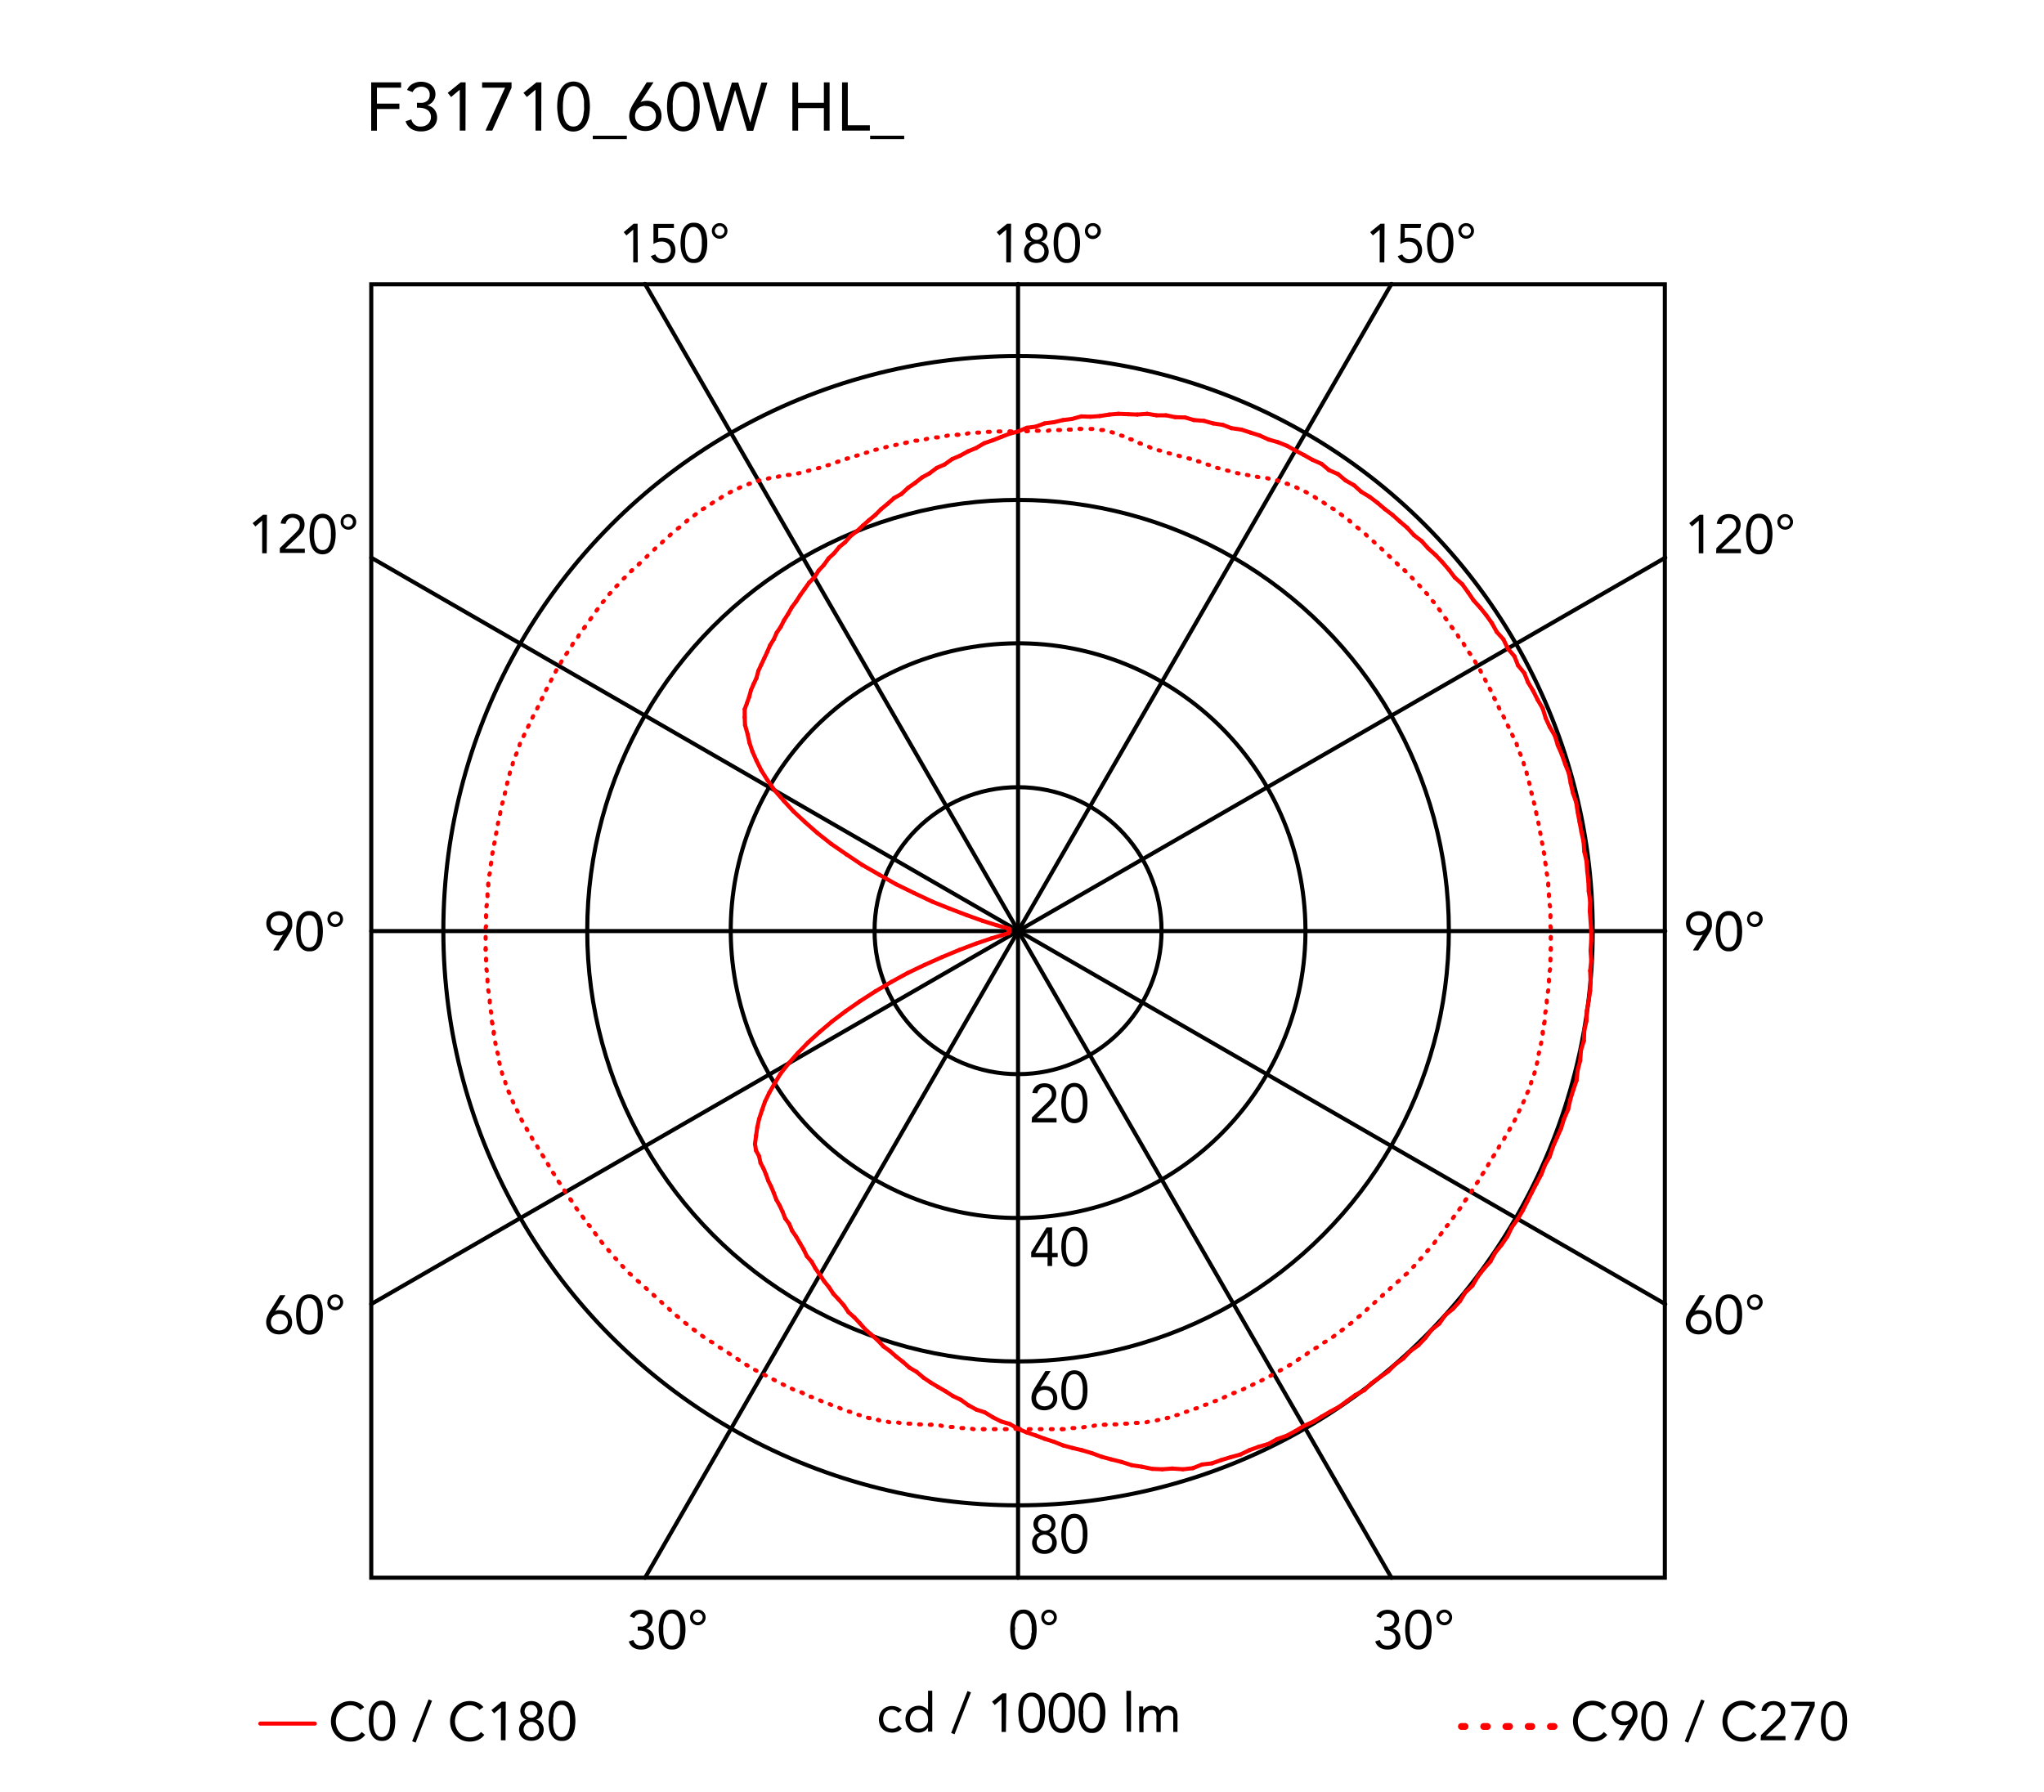 <svg xmlns="http://www.w3.org/2000/svg" viewBox="0 0 300 263"><defs><style>.cls-1,.cls-2,.cls-3,.cls-4{fill:none;stroke-linecap:round;}.cls-1,.cls-2{stroke:red;}.cls-1,.cls-2,.cls-4{stroke-linejoin:round;}.cls-1,.cls-3,.cls-4{stroke-width:0.6px;}.cls-3,.cls-4{stroke:#000;}.cls-3{stroke-miterlimit:10;}</style></defs><title>ic-table-1low-anastassiades-flos-F31710curva-fotometrica</title><g id="numeri_esterni_diagramma" data-name="numeri esterni diagramma"><path d="M148.27,239.2a6.85,6.85,0,0,1,.08-1,3.41,3.41,0,0,1,.3-.95,1.94,1.94,0,0,1,.59-.71,1.57,1.57,0,0,1,.95-.27,1.6,1.6,0,0,1,1,.27,2,2,0,0,1,.59.71,3.1,3.1,0,0,1,.29.95,5.7,5.7,0,0,1,.08,1,5.85,5.85,0,0,1-.08,1,3.13,3.13,0,0,1-.29.94,2,2,0,0,1-.59.71,1.6,1.6,0,0,1-1,.27,1.57,1.57,0,0,1-.95-.27,1.94,1.94,0,0,1-.59-.71,3.45,3.45,0,0,1-.3-.94A7.07,7.07,0,0,1,148.27,239.2Zm.68,0c0,.13,0,.29,0,.46a4.88,4.88,0,0,0,.06.52,2.83,2.83,0,0,0,.13.5,1.65,1.65,0,0,0,.22.44,1.24,1.24,0,0,0,.34.31,1,1,0,0,0,.48.12.9.9,0,0,0,.48-.12,1,1,0,0,0,.34-.31,1.41,1.41,0,0,0,.23-.44,4.07,4.07,0,0,0,.13-.5c0-.18,0-.35.06-.52s0-.33,0-.46,0-.3,0-.47,0-.34-.06-.51a3.8,3.8,0,0,0-.13-.51,1.53,1.53,0,0,0-.23-.44,1,1,0,0,0-.34-.31.9.9,0,0,0-.48-.12,1,1,0,0,0-.48.12,1.24,1.24,0,0,0-.34.31,1.81,1.81,0,0,0-.22.44,2.72,2.72,0,0,0-.13.51,4.43,4.43,0,0,0-.06.51C149,238.9,149,239.06,149,239.2Z"/><path d="M152.83,237.41a1.33,1.33,0,0,1,.08-.45,1.11,1.11,0,0,1,.25-.36,1,1,0,0,1,.36-.24,1.17,1.17,0,0,1,.9,0,1,1,0,0,1,.36.24,1.11,1.11,0,0,1,.25.36,1.31,1.31,0,0,1,0,.9,1.23,1.23,0,0,1-.61.61,1.17,1.17,0,0,1-.9,0,1.23,1.23,0,0,1-.61-.61A1.33,1.33,0,0,1,152.83,237.41Zm.43,0a.79.79,0,0,0,.05.25.68.68,0,0,0,.14.23.66.66,0,0,0,.23.17.73.73,0,0,0,.58,0,.76.76,0,0,0,.23-.17.88.88,0,0,0,.14-.23.65.65,0,0,0,0-.5,1.09,1.09,0,0,0-.14-.23,1,1,0,0,0-.23-.17.73.73,0,0,0-.58,0,.81.81,0,0,0-.23.17.75.75,0,0,0-.19.48Z"/><path d="M203.17,238.76h.21l.43,0a1.15,1.15,0,0,0,.42-.13.77.77,0,0,0,.31-.31.94.94,0,0,0,.13-.51.87.87,0,0,0-.27-.68,1,1,0,0,0-.7-.26,1.28,1.28,0,0,0-.63.16,1.14,1.14,0,0,0-.41.48l-.65-.25a1.48,1.48,0,0,1,.65-.72,2.07,2.07,0,0,1,1-.24,2.25,2.25,0,0,1,.64.09,1.72,1.72,0,0,1,.54.28,1.37,1.37,0,0,1,.37.46,1.48,1.48,0,0,1,.14.65,1.29,1.29,0,0,1-.27.8,1.34,1.34,0,0,1-.7.49v0a1.48,1.48,0,0,1,.85.49,1.37,1.37,0,0,1,.23.43,1.69,1.69,0,0,1,.08.5,1.66,1.66,0,0,1-.15.72,1.57,1.57,0,0,1-.41.51,1.71,1.71,0,0,1-.6.31,2.34,2.34,0,0,1-.71.1,2.18,2.18,0,0,1-1.13-.28,1.61,1.61,0,0,1-.7-.91l.68-.22a1.33,1.33,0,0,0,.41.65,1.3,1.3,0,0,0,.74.19,1.33,1.33,0,0,0,.45-.08,1.11,1.11,0,0,0,.36-.23,1.24,1.24,0,0,0,.25-.35,1.13,1.13,0,0,0,.09-.45,1.07,1.07,0,0,0-.12-.53,1,1,0,0,0-.33-.33,1.23,1.23,0,0,0-.46-.18,2.31,2.31,0,0,0-.52-.06h-.21Z"/><path d="M206.24,239.2a6.85,6.85,0,0,1,.08-1,3.11,3.11,0,0,1,.3-.95,1.94,1.94,0,0,1,.59-.71,1.55,1.55,0,0,1,.95-.27,1.6,1.6,0,0,1,1,.27,2,2,0,0,1,.59.71,3.1,3.1,0,0,1,.29.95,5.7,5.7,0,0,1,.08,1,5.85,5.85,0,0,1-.08,1,3.13,3.13,0,0,1-.29.94,2,2,0,0,1-.59.71,1.6,1.6,0,0,1-1,.27,1.55,1.55,0,0,1-.95-.27,1.94,1.94,0,0,1-.59-.71,3.14,3.14,0,0,1-.3-.94A7.07,7.07,0,0,1,206.24,239.2Zm.67,0c0,.13,0,.29,0,.46a4.88,4.88,0,0,0,.06.52,2.83,2.83,0,0,0,.13.5,1.4,1.4,0,0,0,.22.44,1.24,1.24,0,0,0,.34.31,1,1,0,0,0,.48.12.9.9,0,0,0,.48-.12,1,1,0,0,0,.34-.31,1.41,1.41,0,0,0,.23-.44,4.05,4.05,0,0,0,.12-.5,4.88,4.88,0,0,0,.06-.52,3.86,3.86,0,0,0,0-.46,3.94,3.94,0,0,0,0-.47,4.43,4.43,0,0,0-.06-.51,3.81,3.81,0,0,0-.12-.51,1.53,1.53,0,0,0-.23-.44,1,1,0,0,0-.34-.31.9.9,0,0,0-.48-.12,1,1,0,0,0-.48.12,1.24,1.24,0,0,0-.34.31,1.51,1.51,0,0,0-.22.44,2.72,2.72,0,0,0-.13.51,4.43,4.43,0,0,0-.06.51C206.92,238.9,206.91,239.06,206.91,239.2Z"/><path d="M210.84,237.41a1.13,1.13,0,0,1,.09-.45,1.26,1.26,0,0,1,.24-.36,1.2,1.2,0,0,1,.82-.33,1,1,0,0,1,.44.09,1.12,1.12,0,0,1,.37.24,1.26,1.26,0,0,1,.24.36,1.16,1.16,0,0,1-.24,1.26,1.15,1.15,0,0,1-.37.25,1,1,0,0,1-.44.09,1.13,1.13,0,0,1-.45-.09,1.15,1.15,0,0,1-.37-.25,1.15,1.15,0,0,1-.33-.81Zm.43,0a.61.61,0,0,0,.06.25.68.68,0,0,0,.14.23.72.72,0,0,0,.22.17.73.73,0,0,0,.3.06.72.72,0,0,0,.29-.06.62.62,0,0,0,.22-.17.91.91,0,0,0,.15-.23.65.65,0,0,0,0-.5,1.14,1.14,0,0,0-.15-.23.76.76,0,0,0-.22-.17.72.72,0,0,0-.29-.06.73.73,0,0,0-.3.06.92.92,0,0,0-.22.17.79.79,0,0,0-.14.23A.61.61,0,0,0,211.27,237.41Z"/><path d="M93.6,238.76h.21l.44,0a1.1,1.1,0,0,0,.41-.13.86.86,0,0,0,.32-.31.94.94,0,0,0,.12-.51.87.87,0,0,0-.27-.68,1,1,0,0,0-.7-.26,1.21,1.21,0,0,0-.62.16,1.1,1.1,0,0,0-.42.48l-.65-.25a1.45,1.45,0,0,1,.66-.72,2,2,0,0,1,1-.24,2.32,2.32,0,0,1,.65.09,2,2,0,0,1,.54.28,1.67,1.67,0,0,1,.37.46,1.48,1.48,0,0,1,.13.65,1.29,1.29,0,0,1-.27.8,1.34,1.34,0,0,1-.7.49v0a1.31,1.31,0,0,1,.49.18,1.34,1.34,0,0,1,.36.31,1.37,1.37,0,0,1,.23.43,1.42,1.42,0,0,1,.08.5,1.66,1.66,0,0,1-.15.72,1.57,1.57,0,0,1-.41.51,1.75,1.75,0,0,1-.59.31,2.46,2.46,0,0,1-.72.1,2.18,2.18,0,0,1-1.13-.28,1.56,1.56,0,0,1-.69-.91l.68-.22a1.2,1.2,0,0,0,.41.65,1.27,1.27,0,0,0,.73.19,1.33,1.33,0,0,0,.45-.08,1.11,1.11,0,0,0,.36-.23,1.07,1.07,0,0,0,.25-.35,1.13,1.13,0,0,0,.09-.45,1.07,1.07,0,0,0-.12-.53.87.87,0,0,0-.33-.33,1.17,1.17,0,0,0-.46-.18,2.24,2.24,0,0,0-.52-.06H93.6Z"/><path d="M96.68,239.2a5.7,5.7,0,0,1,.08-1,3.1,3.1,0,0,1,.29-.95,2,2,0,0,1,.59-.71,1.6,1.6,0,0,1,1-.27,1.57,1.57,0,0,1,1,.27,1.94,1.94,0,0,1,.59.71,3.41,3.41,0,0,1,.3.95,6.85,6.85,0,0,1,.08,1,7.07,7.07,0,0,1-.08,1,3.45,3.45,0,0,1-.3.94,1.94,1.94,0,0,1-.59.71,1.57,1.57,0,0,1-1,.27,1.6,1.6,0,0,1-1-.27,2,2,0,0,1-.59-.71,3.13,3.13,0,0,1-.29-.94A5.85,5.85,0,0,1,96.68,239.2Zm.67,0c0,.13,0,.29,0,.46a4.88,4.88,0,0,0,.06.52,4.07,4.07,0,0,0,.13.5,1.41,1.41,0,0,0,.23.44,1,1,0,0,0,.34.31.9.9,0,0,0,.48.12,1,1,0,0,0,.48-.12,1.24,1.24,0,0,0,.34-.31,1.65,1.65,0,0,0,.22-.44,2.83,2.83,0,0,0,.13-.5,4.88,4.88,0,0,0,.06-.52c0-.17,0-.33,0-.46s0-.3,0-.47a4.43,4.43,0,0,0-.06-.51,2.72,2.72,0,0,0-.13-.51,1.81,1.81,0,0,0-.22-.44,1.24,1.24,0,0,0-.34-.31,1,1,0,0,0-.48-.12.9.9,0,0,0-.48.12,1,1,0,0,0-.34.31,1.53,1.53,0,0,0-.23.44,3.8,3.8,0,0,0-.13.51,4.43,4.43,0,0,0-.06.51C97.35,238.9,97.35,239.06,97.35,239.2Z"/><path d="M101.28,237.41a1.33,1.33,0,0,1,.08-.45,1.11,1.11,0,0,1,.25-.36,1,1,0,0,1,.36-.24,1.17,1.17,0,0,1,.9,0,1,1,0,0,1,.36.24,1.11,1.11,0,0,1,.25.36,1.31,1.31,0,0,1,0,.9,1.23,1.23,0,0,1-.61.61,1.17,1.17,0,0,1-.9,0,1.23,1.23,0,0,1-.61-.61A1.33,1.33,0,0,1,101.28,237.41Zm.43,0a.79.79,0,0,0,.05.25.68.68,0,0,0,.14.23.76.76,0,0,0,.23.17.73.73,0,0,0,.58,0,.66.66,0,0,0,.23-.17.68.68,0,0,0,.14-.23.71.71,0,0,0-.14-.73.81.81,0,0,0-.23-.17.73.73,0,0,0-.58,0,1,1,0,0,0-.23.17.75.75,0,0,0-.19.48Z"/><path d="M249.93,137.18h0a1.24,1.24,0,0,1-.37.12,1.84,1.84,0,0,1-.39,0,1.91,1.91,0,0,1-.68-.12,1.58,1.58,0,0,1-.54-.37,1.63,1.63,0,0,1-.36-.56,2.05,2.05,0,0,1-.13-.72,1.79,1.79,0,0,1,.15-.75,1.48,1.48,0,0,1,.4-.55,1.79,1.79,0,0,1,.6-.35,2,2,0,0,1,.75-.13,2.11,2.11,0,0,1,.75.13,1.79,1.79,0,0,1,.6.35,1.59,1.59,0,0,1,.4.55,1.79,1.79,0,0,1,.14.75,2.15,2.15,0,0,1,0,.45,1.68,1.68,0,0,1-.11.4,2.59,2.59,0,0,1-.17.38l-.21.36-1.51,2.39h-.78Zm-.59-.42a1.28,1.28,0,0,0,.48-.09,1,1,0,0,0,.39-.24,1.23,1.23,0,0,0,.26-.37,1.43,1.43,0,0,0,0-1,1.1,1.1,0,0,0-.65-.62,1.48,1.48,0,0,0-1,0,1.28,1.28,0,0,0-.39.24,1.12,1.12,0,0,0-.26.38,1.3,1.3,0,0,0,0,1,1.08,1.08,0,0,0,.26.37,1,1,0,0,0,.39.24A1.28,1.28,0,0,0,249.34,136.76Z"/><path d="M251.82,136.71a7.07,7.07,0,0,1,.08-1,3.19,3.19,0,0,1,.29-1,2,2,0,0,1,.59-.7,1.54,1.54,0,0,1,1-.28,1.49,1.49,0,0,1,.95.28,1.91,1.91,0,0,1,.59.7,2.94,2.94,0,0,1,.3,1,6.29,6.29,0,0,1,0,2,2.94,2.94,0,0,1-.3.95,1.91,1.91,0,0,1-.59.7,1.49,1.49,0,0,1-.95.28,1.54,1.54,0,0,1-1-.28,2,2,0,0,1-.59-.7,3.19,3.19,0,0,1-.29-.95A7.07,7.07,0,0,1,251.82,136.71Zm.67,0c0,.14,0,.29,0,.46a4.6,4.6,0,0,0,.06.52,4.7,4.7,0,0,0,.12.51,2,2,0,0,0,.23.44,1,1,0,0,0,.34.31,1,1,0,0,0,.48.11,1.06,1.06,0,0,0,.48-.11,1.24,1.24,0,0,0,.34-.31,1.65,1.65,0,0,0,.22-.44,3.18,3.18,0,0,0,.13-.51,4.6,4.6,0,0,0,.06-.52c0-.17,0-.32,0-.46s0-.29,0-.46a4.6,4.6,0,0,0-.06-.52,3.18,3.18,0,0,0-.13-.51,1.65,1.65,0,0,0-.22-.44,1.24,1.24,0,0,0-.34-.31,1.06,1.06,0,0,0-.48-.11,1,1,0,0,0-.48.11,1,1,0,0,0-.34.31,2,2,0,0,0-.23.44,4.7,4.7,0,0,0-.12.51,4.6,4.6,0,0,0-.06.52C252.5,136.42,252.49,136.57,252.49,136.71Z"/><path d="M256.42,134.93a1.13,1.13,0,0,1,.09-.45,1.31,1.31,0,0,1,.24-.37,1.18,1.18,0,0,1,.37-.24,1,1,0,0,1,.44-.09,1.13,1.13,0,0,1,.45.09,1.06,1.06,0,0,1,.61.61,1.13,1.13,0,0,1,.09.45,1,1,0,0,1-.09.44,1.06,1.06,0,0,1-.61.61,1.13,1.13,0,0,1-.45.09,1,1,0,0,1-.44-.09,1.18,1.18,0,0,1-.37-.24,1.31,1.31,0,0,1-.24-.37A1,1,0,0,1,256.42,134.93Zm.43,0a.69.69,0,0,0,0,.24,1,1,0,0,0,.15.24.73.73,0,0,0,.51.23.54.54,0,0,0,.29-.07.63.63,0,0,0,.23-.16.72.72,0,0,0,.14-.24.52.52,0,0,0,0-.24.56.56,0,0,0,0-.25.59.59,0,0,0-.14-.23.74.74,0,0,0-.52-.24.73.73,0,0,0-.29.07.62.62,0,0,0-.22.17.76.76,0,0,0-.15.23A.74.74,0,0,0,256.85,134.93Z"/><path d="M41.57,137.18h0a1.34,1.34,0,0,1-.37.12,2,2,0,0,1-.39,0,1.92,1.92,0,0,1-.69-.12,1.58,1.58,0,0,1-.54-.37,1.8,1.8,0,0,1-.36-.56,2.05,2.05,0,0,1-.13-.72,1.79,1.79,0,0,1,.15-.75,1.48,1.48,0,0,1,.4-.55,1.79,1.79,0,0,1,.6-.35,2.23,2.23,0,0,1,1.5,0,1.79,1.79,0,0,1,.6.35,1.48,1.48,0,0,1,.4.55,1.79,1.79,0,0,1,.15.75,3.14,3.14,0,0,1,0,.45,2.34,2.34,0,0,1-.12.4,1.84,1.84,0,0,1-.17.38,3.35,3.35,0,0,1-.21.36l-1.5,2.39h-.79Zm-.59-.42a1.28,1.28,0,0,0,.48-.09,1,1,0,0,0,.39-.24,1.23,1.23,0,0,0,.26-.37,1.3,1.3,0,0,0,0-1,1.1,1.1,0,0,0-.65-.62,1.48,1.48,0,0,0-1,0,1.1,1.1,0,0,0-.65.62,1.43,1.43,0,0,0,0,1,1.23,1.23,0,0,0,.26.37,1,1,0,0,0,.39.24A1.28,1.28,0,0,0,41,136.76Z"/><path d="M43.46,136.71a7.07,7.07,0,0,1,.08-1,2.94,2.94,0,0,1,.3-1,1.91,1.91,0,0,1,.59-.7,1.49,1.49,0,0,1,1-.28,1.54,1.54,0,0,1,1,.28,2,2,0,0,1,.59.7,3.19,3.19,0,0,1,.29,1,6.29,6.29,0,0,1,0,2,3.19,3.19,0,0,1-.29.95,2,2,0,0,1-.59.7,1.54,1.54,0,0,1-1,.28,1.49,1.49,0,0,1-1-.28,1.91,1.91,0,0,1-.59-.7,2.94,2.94,0,0,1-.3-.95A7.07,7.07,0,0,1,43.46,136.71Zm.67,0c0,.14,0,.29,0,.46a4.6,4.6,0,0,0,.06.52,3.18,3.18,0,0,0,.13.51,1.65,1.65,0,0,0,.22.44,1.12,1.12,0,0,0,.34.31,1.1,1.1,0,0,0,1,0,1.12,1.12,0,0,0,.34-.31,2,2,0,0,0,.23-.44,4.7,4.7,0,0,0,.12-.51,4.6,4.6,0,0,0,.06-.52c0-.17,0-.32,0-.46s0-.29,0-.46a4.6,4.6,0,0,0-.06-.52,4.7,4.7,0,0,0-.12-.51,2,2,0,0,0-.23-.44,1.12,1.12,0,0,0-.34-.31,1.1,1.1,0,0,0-1,0,1.12,1.12,0,0,0-.34.31,1.65,1.65,0,0,0-.22.44,3.18,3.18,0,0,0-.13.51,4.6,4.6,0,0,0-.06.52C44.14,136.42,44.13,136.57,44.13,136.71Z"/><path d="M48.06,134.93a1.13,1.13,0,0,1,.09-.45,1.06,1.06,0,0,1,.61-.61,1.13,1.13,0,0,1,.45-.09,1.08,1.08,0,0,1,.44.09,1.06,1.06,0,0,1,.61.61,1.13,1.13,0,0,1,.09.45,1,1,0,0,1-.09.44,1.06,1.06,0,0,1-.61.61,1.08,1.08,0,0,1-.44.09,1.13,1.13,0,0,1-.45-.09,1.06,1.06,0,0,1-.61-.61A1,1,0,0,1,48.06,134.93Zm.43,0a.53.53,0,0,0,.06.24.72.72,0,0,0,.14.24.69.69,0,0,0,.22.16.6.6,0,0,0,.3.07.73.73,0,0,0,.51-.23,1,1,0,0,0,.15-.24.69.69,0,0,0,.05-.24.74.74,0,0,0-.05-.25.76.76,0,0,0-.15-.23.62.62,0,0,0-.22-.17.73.73,0,0,0-.29-.07.73.73,0,0,0-.3.07.72.72,0,0,0-.22.17.59.59,0,0,0-.14.23A.57.57,0,0,0,48.49,134.93Z"/><path d="M148.37,38.51h-.68v-4.8h0l-1,.85-.4-.48,1.52-1.24h.59Z"/><path d="M150.49,34.23a1.48,1.48,0,0,1,.13-.61,1.2,1.2,0,0,1,.34-.46,1.44,1.44,0,0,1,.51-.3,1.92,1.92,0,0,1,1.28,0,1.44,1.44,0,0,1,.51.3,1.2,1.2,0,0,1,.34.46,1.33,1.33,0,0,1,.13.61,1.16,1.16,0,0,1-.07.4,1.41,1.41,0,0,1-.18.37,1.33,1.33,0,0,1-.29.29,1.18,1.18,0,0,1-.39.19h0a1.44,1.44,0,0,1,.46.19,1.35,1.35,0,0,1,.35.32,1.42,1.42,0,0,1,.23.44,1.7,1.7,0,0,1,.08.51,1.74,1.74,0,0,1-.14.69,1.43,1.43,0,0,1-.39.52,1.47,1.47,0,0,1-.57.33,2.35,2.35,0,0,1-1.42,0,1.47,1.47,0,0,1-.57-.33,1.55,1.55,0,0,1-.39-.52,1.74,1.74,0,0,1-.14-.69,1.7,1.7,0,0,1,.08-.51,1.67,1.67,0,0,1,.23-.44,1.35,1.35,0,0,1,.35-.32,1.44,1.44,0,0,1,.46-.19h0a1.18,1.18,0,0,1-.39-.19,1.33,1.33,0,0,1-.29-.29,1.41,1.41,0,0,1-.18-.37A1.46,1.46,0,0,1,150.49,34.23ZM151,36.9a1.18,1.18,0,0,0,.09.46,1.07,1.07,0,0,0,.25.35,1,1,0,0,0,.36.23,1.12,1.12,0,0,0,.88,0,1,1,0,0,0,.36-.23,1.07,1.07,0,0,0,.25-.35,1.18,1.18,0,0,0,.09-.46,1.14,1.14,0,0,0-.09-.46,1.13,1.13,0,0,0-.61-.58,1.12,1.12,0,0,0-.88,0,1.13,1.13,0,0,0-.61.58A1.14,1.14,0,0,0,151,36.9Zm.2-2.64a.88.88,0,0,0,.26.67,1,1,0,0,0,1.36,0,1,1,0,0,0,0-1.34,1,1,0,0,0-1.36,0A.88.88,0,0,0,151.17,34.26Z"/><path d="M154.64,35.68a7,7,0,0,1,.08-1,3.1,3.1,0,0,1,.29-1,2,2,0,0,1,.59-.71,1.6,1.6,0,0,1,1-.27,1.55,1.55,0,0,1,.95.27,1.94,1.94,0,0,1,.59.71,2.86,2.86,0,0,1,.3,1,7,7,0,0,1,.08,1,7.07,7.07,0,0,1-.08,1,2.88,2.88,0,0,1-.3.94,1.94,1.94,0,0,1-.59.71,1.55,1.55,0,0,1-.95.27,1.6,1.6,0,0,1-1-.27,2,2,0,0,1-.59-.71,3.13,3.13,0,0,1-.29-.94A7.07,7.07,0,0,1,154.64,35.68Zm.67,0c0,.13,0,.29,0,.46a4.88,4.88,0,0,0,.06.52,4.05,4.05,0,0,0,.12.5,1.66,1.66,0,0,0,.23.44,1.12,1.12,0,0,0,.34.31,1,1,0,0,0,1,0,1.12,1.12,0,0,0,.34-.31,1.4,1.4,0,0,0,.22-.44,2.83,2.83,0,0,0,.13-.5,4.88,4.88,0,0,0,.06-.52c0-.17,0-.33,0-.46s0-.3,0-.47a4.43,4.43,0,0,0-.06-.51,2.72,2.72,0,0,0-.13-.51,1.51,1.51,0,0,0-.22-.44,1.12,1.12,0,0,0-.34-.31,1,1,0,0,0-1,0,1.12,1.12,0,0,0-.34.31,1.83,1.83,0,0,0-.23.44,3.81,3.81,0,0,0-.12.51,4.43,4.43,0,0,0-.06.51C155.32,35.38,155.31,35.54,155.31,35.68Z"/><path d="M159.24,33.89a1.15,1.15,0,0,1,.33-.81,1,1,0,0,1,.37-.24,1,1,0,0,1,.44-.09,1.15,1.15,0,0,1,.82,2,1.15,1.15,0,0,1-.37.25,1.13,1.13,0,0,1-.45.09,1.15,1.15,0,0,1-.81-.34,1.15,1.15,0,0,1-.33-.81Zm.43,0a.79.79,0,0,0,.05.25,1.14,1.14,0,0,0,.15.23.62.62,0,0,0,.22.17.72.72,0,0,0,.29.06.68.68,0,0,0,.52-.23.79.79,0,0,0,.14-.23.65.65,0,0,0,0-.5.79.79,0,0,0-.14-.23.81.81,0,0,0-.23-.17.65.65,0,0,0-.29-.06.72.72,0,0,0-.29.06.76.76,0,0,0-.22.17,1.14,1.14,0,0,0-.15.23A.79.79,0,0,0,159.67,33.89Z"/><path d="M203.18,38.51h-.68v-4.8h0l-1,.85-.4-.48,1.52-1.24h.59Z"/><path d="M208.49,33.47h-2.31l0,1.53a1.08,1.08,0,0,1,.36-.11l.37,0a2,2,0,0,1,.74.14,1.61,1.61,0,0,1,.57.39,1.9,1.9,0,0,1,.37.59,2,2,0,0,1,.13.74,2,2,0,0,1-.15.78,1.74,1.74,0,0,1-.41.59,1.91,1.91,0,0,1-.61.38,2.2,2.2,0,0,1-.78.13,1.73,1.73,0,0,1-1-.28,2,2,0,0,1-.63-.75l.67-.25a1.31,1.31,0,0,0,.42.51,1.1,1.1,0,0,0,.64.2,1.28,1.28,0,0,0,.48-.09,1.26,1.26,0,0,0,.38-.27,1.15,1.15,0,0,0,.26-.41,1.53,1.53,0,0,0,.1-.54,1.38,1.38,0,0,0-.11-.55,1.08,1.08,0,0,0-.3-.4,1.26,1.26,0,0,0-.44-.25,1.67,1.67,0,0,0-.55-.08,1.84,1.84,0,0,0-.6.1,2.58,2.58,0,0,0-.56.25l.06-2.95h3Z"/><path d="M209.45,35.68a7,7,0,0,1,.08-1,3.1,3.1,0,0,1,.29-1,2,2,0,0,1,.59-.71,1.6,1.6,0,0,1,1-.27,1.55,1.55,0,0,1,.95.27,1.94,1.94,0,0,1,.59.71,2.86,2.86,0,0,1,.3,1,7,7,0,0,1,.08,1,7.07,7.07,0,0,1-.08,1,2.88,2.88,0,0,1-.3.94,1.94,1.94,0,0,1-.59.71,1.55,1.55,0,0,1-.95.27,1.6,1.6,0,0,1-1-.27,2,2,0,0,1-.59-.71,3.13,3.13,0,0,1-.29-.94A7.07,7.07,0,0,1,209.45,35.68Zm.67,0c0,.13,0,.29,0,.46a4.88,4.88,0,0,0,.06.52,4.05,4.05,0,0,0,.12.5,1.66,1.66,0,0,0,.23.44,1,1,0,0,0,.34.31.9.9,0,0,0,.48.12,1,1,0,0,0,.48-.12,1.24,1.24,0,0,0,.34-.31,1.4,1.4,0,0,0,.22-.44,2.83,2.83,0,0,0,.13-.5,4.88,4.88,0,0,0,.06-.52c0-.17,0-.33,0-.46s0-.3,0-.47a4.43,4.43,0,0,0-.06-.51,2.72,2.72,0,0,0-.13-.51,1.51,1.51,0,0,0-.22-.44,1.24,1.24,0,0,0-.34-.31,1,1,0,0,0-.48-.12.9.9,0,0,0-.48.12,1,1,0,0,0-.34.31,1.83,1.83,0,0,0-.23.44,3.81,3.81,0,0,0-.12.51,4.43,4.43,0,0,0-.06.51C210.13,35.38,210.12,35.54,210.12,35.68Z"/><path d="M214.05,33.89a1.15,1.15,0,0,1,.33-.81,1,1,0,0,1,.37-.24,1,1,0,0,1,.44-.09,1.13,1.13,0,0,1,.45.09,1,1,0,0,1,.36.24,1,1,0,0,1,.25.36,1.17,1.17,0,0,1,0,.9,1.23,1.23,0,0,1-.61.61,1.13,1.13,0,0,1-.45.09,1.15,1.15,0,0,1-.81-.34,1.15,1.15,0,0,1-.33-.81Zm.43,0a.79.79,0,0,0,.05.25,1.14,1.14,0,0,0,.15.23.62.62,0,0,0,.22.17.72.72,0,0,0,.29.06.68.68,0,0,0,.52-.23.79.79,0,0,0,.14-.23.65.65,0,0,0,0-.5.79.79,0,0,0-.14-.23.81.81,0,0,0-.23-.17.65.65,0,0,0-.29-.06.72.72,0,0,0-.29.06.76.76,0,0,0-.22.17,1.14,1.14,0,0,0-.15.23A.79.79,0,0,0,214.48,33.89Z"/><path d="M93.61,38.51h-.67v-4.8h0l-1,.85-.4-.48L93,32.84h.58Z"/><path d="M98.92,33.47H96.61l0,1.53a1,1,0,0,1,.35-.11l.37,0a1.91,1.91,0,0,1,.74.14,1.65,1.65,0,0,1,.58.39A1.71,1.71,0,0,1,99,36a2,2,0,0,1,.13.74,2,2,0,0,1-.15.78,1.71,1.71,0,0,1-.4.59,2,2,0,0,1-.62.38,2.15,2.15,0,0,1-.77.13,1.78,1.78,0,0,1-1.05-.28,1.85,1.85,0,0,1-.62-.75l.67-.25a1.16,1.16,0,0,0,.42.51,1.05,1.05,0,0,0,.63.2,1.28,1.28,0,0,0,.48-.09,1.23,1.23,0,0,0,.64-.68,1.33,1.33,0,0,0,.1-.54,1.38,1.38,0,0,0-.11-.55,1.18,1.18,0,0,0-.29-.4,1.41,1.41,0,0,0-.45-.25,1.63,1.63,0,0,0-.55-.08,1.78,1.78,0,0,0-.59.1,2.58,2.58,0,0,0-.56.25l0-2.95h3Z"/><path d="M99.88,35.68a7,7,0,0,1,.08-1,3.11,3.11,0,0,1,.3-1,1.94,1.94,0,0,1,.59-.71,1.55,1.55,0,0,1,1-.27,1.6,1.6,0,0,1,1,.27,2,2,0,0,1,.59.71,3.1,3.1,0,0,1,.29,1,5.77,5.77,0,0,1,.08,1,5.85,5.85,0,0,1-.08,1,3.13,3.13,0,0,1-.29.94,2,2,0,0,1-.59.71,1.6,1.6,0,0,1-1,.27,1.55,1.55,0,0,1-1-.27,1.94,1.94,0,0,1-.59-.71,3.14,3.14,0,0,1-.3-.94A7.07,7.07,0,0,1,99.88,35.68Zm.67,0c0,.13,0,.29,0,.46a4.88,4.88,0,0,0,.06.52,2.83,2.83,0,0,0,.13.5,1.4,1.4,0,0,0,.22.44,1.24,1.24,0,0,0,.34.31,1,1,0,0,0,.48.12.9.9,0,0,0,.48-.12,1,1,0,0,0,.34-.31,1.41,1.41,0,0,0,.23-.44,4.05,4.05,0,0,0,.12-.5,4.88,4.88,0,0,0,.06-.52c0-.17,0-.33,0-.46s0-.3,0-.47a4.43,4.43,0,0,0-.06-.51,3.81,3.81,0,0,0-.12-.51,1.53,1.53,0,0,0-.23-.44,1,1,0,0,0-.34-.31.9.9,0,0,0-.48-.12,1,1,0,0,0-.48.12,1.24,1.24,0,0,0-.34.31,1.51,1.51,0,0,0-.22.44,2.72,2.72,0,0,0-.13.51,4.43,4.43,0,0,0-.06.51C100.56,35.38,100.55,35.54,100.55,35.68Z"/><path d="M104.48,33.89a1.15,1.15,0,0,1,1.15-1.14,1,1,0,0,1,.44.09,1.12,1.12,0,0,1,.37.24,1.16,1.16,0,0,1,0,1.62,1.15,1.15,0,0,1-.37.25,1,1,0,0,1-.44.09,1.13,1.13,0,0,1-.45-.09,1.15,1.15,0,0,1-.37-.25,1.15,1.15,0,0,1-.33-.81Zm.43,0a.61.61,0,0,0,.06.25.79.79,0,0,0,.14.23.72.72,0,0,0,.22.17.73.73,0,0,0,.3.06.72.72,0,0,0,.29-.06.62.62,0,0,0,.22-.17,1.14,1.14,0,0,0,.15-.23.65.65,0,0,0,0-.5,1.14,1.14,0,0,0-.15-.23.76.76,0,0,0-.22-.17.72.72,0,0,0-.29-.06.73.73,0,0,0-.3.06.92.92,0,0,0-.22.17.79.79,0,0,0-.14.23A.61.61,0,0,0,104.91,33.89Z"/><path d="M248.75,192.45v0a1.35,1.35,0,0,1,.37-.13,2,2,0,0,1,.39,0,1.73,1.73,0,0,1,.69.13,1.42,1.42,0,0,1,.54.36,1.85,1.85,0,0,1,.36.57,2,2,0,0,1,.12.72,1.78,1.78,0,0,1-.14.74,1.74,1.74,0,0,1-.4.56,2,2,0,0,1-.6.35,2.36,2.36,0,0,1-.75.12,2.27,2.27,0,0,1-.75-.12,2,2,0,0,1-.6-.35,1.6,1.6,0,0,1-.4-.56,1.78,1.78,0,0,1-.15-.74,2.24,2.24,0,0,1,.15-.86,5.28,5.28,0,0,1,.39-.74l1.5-2.39h.79Zm.59.43a1.23,1.23,0,0,0-.87.32,1,1,0,0,0-.26.38,1.31,1.31,0,0,0-.1.5,1.35,1.35,0,0,0,.1.5,1.08,1.08,0,0,0,.26.37,1,1,0,0,0,.39.24,1.32,1.32,0,0,0,1,0,1,1,0,0,0,.39-.24,1.23,1.23,0,0,0,.26-.37,1.35,1.35,0,0,0,.09-.5,1.31,1.31,0,0,0-.09-.5,1.16,1.16,0,0,0-.26-.38,1.23,1.23,0,0,0-.87-.32Z"/><path d="M251.82,192.92a7.07,7.07,0,0,1,.08-1,3.13,3.13,0,0,1,.29-.94,2,2,0,0,1,.59-.71,1.6,1.6,0,0,1,1-.27,1.55,1.55,0,0,1,.95.27,1.94,1.94,0,0,1,.59.71,2.88,2.88,0,0,1,.3.94,7.07,7.07,0,0,1,.08,1,7,7,0,0,1-.08,1,2.86,2.86,0,0,1-.3,1,1.94,1.94,0,0,1-.59.71,1.55,1.55,0,0,1-.95.27,1.6,1.6,0,0,1-1-.27,2,2,0,0,1-.59-.71,3.1,3.1,0,0,1-.29-1A7,7,0,0,1,251.82,192.92Zm.67,0c0,.14,0,.3,0,.47a4.43,4.43,0,0,0,.06.51,3.81,3.81,0,0,0,.12.51,1.83,1.83,0,0,0,.23.44,1,1,0,0,0,.34.31.9.9,0,0,0,.48.12,1,1,0,0,0,.48-.12,1.24,1.24,0,0,0,.34-.31,1.51,1.51,0,0,0,.22-.44,2.72,2.72,0,0,0,.13-.51,4.43,4.43,0,0,0,.06-.51c0-.17,0-.33,0-.47s0-.29,0-.46a4.88,4.88,0,0,0-.06-.52,2.83,2.83,0,0,0-.13-.5,1.4,1.4,0,0,0-.22-.44,1.1,1.1,0,0,0-.34-.31,1,1,0,0,0-.48-.12.9.9,0,0,0-.48.12.92.92,0,0,0-.34.31,1.66,1.66,0,0,0-.23.44,4.05,4.05,0,0,0-.12.5,4.88,4.88,0,0,0-.06.52C252.5,192.63,252.49,192.79,252.49,192.92Z"/><path d="M256.42,191.14a1.15,1.15,0,0,1,.33-.81,1.05,1.05,0,0,1,.37-.25,1.23,1.23,0,0,1,.44-.08,1.33,1.33,0,0,1,.45.08,1.15,1.15,0,0,1,.37.25,1.16,1.16,0,0,1,0,1.62,1.15,1.15,0,0,1-.37.25,1.33,1.33,0,0,1-.45.08,1.23,1.23,0,0,1-.44-.08,1.05,1.05,0,0,1-.37-.25,1.15,1.15,0,0,1-.33-.81Zm.43,0a.79.79,0,0,0,0,.25,1.14,1.14,0,0,0,.15.23.62.62,0,0,0,.22.17.72.72,0,0,0,.29.06.68.68,0,0,0,.52-.23.79.79,0,0,0,.14-.23.65.65,0,0,0,0-.5.79.79,0,0,0-.14-.23.68.68,0,0,0-.52-.23.72.72,0,0,0-.29.06.62.62,0,0,0-.22.17,1.14,1.14,0,0,0-.15.23A.79.79,0,0,0,256.85,191.14Z"/><path d="M250,81.22h-.67v-4.8h0l-1,.86-.4-.49,1.52-1.23H250Z"/><path d="M251.92,80.45l2.13-2.08c.13-.12.25-.24.35-.35a2.16,2.16,0,0,0,.25-.32,1.09,1.09,0,0,0,.15-.33,1.38,1.38,0,0,0,0-.37,1,1,0,0,0-.08-.4.84.84,0,0,0-.22-.3.78.78,0,0,0-.33-.19,1.05,1.05,0,0,0-.4-.07,1,1,0,0,0-.71.25,1.08,1.08,0,0,0-.36.65l-.73-.06a1.83,1.83,0,0,1,.21-.61,1.41,1.41,0,0,1,.39-.45,2,2,0,0,1,.53-.27,2.25,2.25,0,0,1,.64-.09,2.41,2.41,0,0,1,.67.1,1.92,1.92,0,0,1,.55.29,1.44,1.44,0,0,1,.51,1.15,2,2,0,0,1-.09.61,2,2,0,0,1-.25.5,3.47,3.47,0,0,1-.35.43l-.41.4-1.75,1.64v0h2.89v.62h-3.64Z"/><path d="M256.27,78.39a5.85,5.85,0,0,1,.08-1,3.19,3.19,0,0,1,.29-1,2,2,0,0,1,.59-.7,1.54,1.54,0,0,1,1-.28,1.51,1.51,0,0,1,.95.28,1.91,1.91,0,0,1,.59.7,3.2,3.2,0,0,1,.3,1,6.29,6.29,0,0,1,0,2,3.2,3.2,0,0,1-.3,1,1.91,1.91,0,0,1-.59.7,1.51,1.51,0,0,1-.95.28,1.54,1.54,0,0,1-1-.28,2,2,0,0,1-.59-.7,3.19,3.19,0,0,1-.29-1A5.85,5.85,0,0,1,256.27,78.39Zm.67,0a3.78,3.78,0,0,0,0,.46c0,.17,0,.35.05.52a4.77,4.77,0,0,0,.13.51,1.67,1.67,0,0,0,.23.44,1,1,0,0,0,.34.31,1,1,0,0,0,.48.11,1.06,1.06,0,0,0,.48-.11,1.24,1.24,0,0,0,.34-.31,2,2,0,0,0,.22-.44,3.18,3.18,0,0,0,.13-.51,4.6,4.6,0,0,0,.06-.52c0-.17,0-.32,0-.46s0-.29,0-.46a4.35,4.35,0,0,0-.06-.52,3.18,3.18,0,0,0-.13-.51,2,2,0,0,0-.22-.44,1.24,1.24,0,0,0-.34-.31,1.06,1.06,0,0,0-.48-.11,1,1,0,0,0-.48.11,1,1,0,0,0-.34.31,1.67,1.67,0,0,0-.23.44,4.77,4.77,0,0,0-.13.51c0,.17,0,.34-.05.52A3.78,3.78,0,0,0,256.94,78.39Z"/><path d="M260.87,76.61a1.13,1.13,0,0,1,.09-.45,1,1,0,0,1,.24-.37,1.16,1.16,0,0,1,1.62,0,1.15,1.15,0,0,1,.25.37,1.13,1.13,0,0,1,.09.45,1,1,0,0,1-.09.44,1.15,1.15,0,0,1-.25.37,1.16,1.16,0,0,1-1.62,0,1,1,0,0,1-.24-.37A1,1,0,0,1,260.87,76.61Zm.43,0a.69.69,0,0,0,.05.24.75.75,0,0,0,.15.24.6.6,0,0,0,.22.16.64.64,0,0,0,.58,0,.63.63,0,0,0,.23-.16.72.72,0,0,0,.14-.24.52.52,0,0,0,.05-.24.56.56,0,0,0-.05-.25.59.59,0,0,0-.14-.23.66.66,0,0,0-.23-.17.64.64,0,0,0-.58,0,.62.62,0,0,0-.22.17.61.61,0,0,0-.15.23A.74.74,0,0,0,261.3,76.61Z"/><path d="M40.39,192.45v0a1.42,1.42,0,0,1,.38-.13,1.84,1.84,0,0,1,.39,0,1.72,1.72,0,0,1,.68.13,1.42,1.42,0,0,1,.54.36,1.85,1.85,0,0,1,.36.57,2,2,0,0,1,.13.72,1.78,1.78,0,0,1-.15.74,1.6,1.6,0,0,1-.4.56,2,2,0,0,1-.6.35,2.4,2.4,0,0,1-1.5,0,2,2,0,0,1-.6-.35,1.6,1.6,0,0,1-.4-.56,1.78,1.78,0,0,1-.15-.74,2.24,2.24,0,0,1,.16-.86,5.19,5.19,0,0,1,.38-.74l1.5-2.39h.79Zm.59.43a1.23,1.23,0,0,0-.87.32,1.16,1.16,0,0,0-.26.38,1.31,1.31,0,0,0-.09.5,1.35,1.35,0,0,0,.09.5,1.23,1.23,0,0,0,.26.37,1,1,0,0,0,.39.24,1.32,1.32,0,0,0,1,0,1,1,0,0,0,.39-.24,1.23,1.23,0,0,0,.26-.37,1.35,1.35,0,0,0,.1-.5,1.31,1.31,0,0,0-.1-.5,1.16,1.16,0,0,0-.26-.38,1.23,1.23,0,0,0-.87-.32Z"/><path d="M43.46,192.92a7.07,7.07,0,0,1,.08-1,2.88,2.88,0,0,1,.3-.94,1.94,1.94,0,0,1,.59-.71,1.55,1.55,0,0,1,1-.27,1.6,1.6,0,0,1,1,.27,2,2,0,0,1,.59.71,3.13,3.13,0,0,1,.29.94,7.07,7.07,0,0,1,.08,1,7,7,0,0,1-.08,1,3.1,3.1,0,0,1-.29,1,2,2,0,0,1-.59.71,1.6,1.6,0,0,1-1,.27,1.55,1.55,0,0,1-1-.27,1.94,1.94,0,0,1-.59-.71,2.86,2.86,0,0,1-.3-1A7,7,0,0,1,43.46,192.92Zm.67,0c0,.14,0,.3,0,.47a4.43,4.43,0,0,0,.06.51,2.72,2.72,0,0,0,.13.51,1.51,1.51,0,0,0,.22.44,1.12,1.12,0,0,0,.34.31,1,1,0,0,0,1,0,1.12,1.12,0,0,0,.34-.31,1.83,1.83,0,0,0,.23-.44,3.81,3.81,0,0,0,.12-.51,4.43,4.43,0,0,0,.06-.51c0-.17,0-.33,0-.47s0-.29,0-.46a4.88,4.88,0,0,0-.06-.52,4.05,4.05,0,0,0-.12-.5,1.66,1.66,0,0,0-.23-.44,1,1,0,0,0-.34-.31,1,1,0,0,0-1,0,1,1,0,0,0-.34.31,1.4,1.4,0,0,0-.22.44,2.83,2.83,0,0,0-.13.5,4.88,4.88,0,0,0-.06.52C44.14,192.63,44.13,192.79,44.13,192.92Z"/><path d="M48.06,191.14a1.15,1.15,0,0,1,.33-.81,1.15,1.15,0,0,1,.37-.25,1.33,1.33,0,0,1,.45-.08,1.27,1.27,0,0,1,.44.08,1.15,1.15,0,0,1,.37.25A1.16,1.16,0,0,1,50,192a1.15,1.15,0,0,1-.37.25,1.27,1.27,0,0,1-.44.08,1.33,1.33,0,0,1-.45-.08,1.15,1.15,0,0,1-.37-.25,1.15,1.15,0,0,1-.33-.81Zm.43,0a.61.61,0,0,0,.06.25.79.79,0,0,0,.14.23.72.72,0,0,0,.22.17.73.73,0,0,0,.3.06.72.72,0,0,0,.29-.06.62.62,0,0,0,.22-.17,1.14,1.14,0,0,0,.15-.23.65.65,0,0,0,0-.5,1.14,1.14,0,0,0-.15-.23.62.62,0,0,0-.22-.17.72.72,0,0,0-.29-.06.73.73,0,0,0-.3.06.72.72,0,0,0-.22.17.79.79,0,0,0-.14.23A.61.61,0,0,0,48.49,191.14Z"/><path d="M39.15,81.22h-.67v-4.8h0l-1,.86-.4-.49,1.52-1.23h.58Z"/><path d="M41.07,80.45l2.14-2.08c.13-.12.25-.24.35-.35a2.16,2.16,0,0,0,.25-.32,1.09,1.09,0,0,0,.15-.33A1.38,1.38,0,0,0,44,77a1,1,0,0,0-.08-.4.84.84,0,0,0-.22-.3.78.78,0,0,0-.33-.19A1.05,1.05,0,0,0,43,76a1,1,0,0,0-.72.25,1.19,1.19,0,0,0-.36.65l-.72-.06a1.47,1.47,0,0,1,.21-.61,1.41,1.41,0,0,1,.39-.45,2,2,0,0,1,.53-.27,2.2,2.2,0,0,1,.64-.09,2.41,2.41,0,0,1,.67.1,2.06,2.06,0,0,1,.55.29,1.47,1.47,0,0,1,.37.48,1.6,1.6,0,0,1,.14.67,2,2,0,0,1-.09.61,2.34,2.34,0,0,1-.25.5,3.47,3.47,0,0,1-.35.43l-.41.4-1.75,1.64v0h2.89v.62H41.07Z"/><path d="M45.43,78.39a7,7,0,0,1,.07-1,3.52,3.52,0,0,1,.3-1,2,2,0,0,1,.59-.7,1.77,1.77,0,0,1,1.91,0,1.91,1.91,0,0,1,.59.7,3.52,3.52,0,0,1,.3,1,6.29,6.29,0,0,1,0,2,3.52,3.52,0,0,1-.3,1,1.91,1.91,0,0,1-.59.7,1.77,1.77,0,0,1-1.91,0,2,2,0,0,1-.59-.7,3.52,3.52,0,0,1-.3-1A7,7,0,0,1,45.43,78.39Zm.67,0c0,.14,0,.29,0,.46a4.6,4.6,0,0,0,.06.52,4.77,4.77,0,0,0,.13.51,2,2,0,0,0,.22.44,1.15,1.15,0,0,0,.35.31,1,1,0,0,0,.48.11,1.06,1.06,0,0,0,.48-.11,1.24,1.24,0,0,0,.34-.31,2,2,0,0,0,.22-.44,3.18,3.18,0,0,0,.13-.51,4.6,4.6,0,0,0,.06-.52c0-.17,0-.32,0-.46s0-.29,0-.46a4.35,4.35,0,0,0-.06-.52,3.18,3.18,0,0,0-.13-.51,2,2,0,0,0-.22-.44,1.24,1.24,0,0,0-.34-.31,1.06,1.06,0,0,0-.48-.11,1,1,0,0,0-.48.11,1.15,1.15,0,0,0-.35.31,2,2,0,0,0-.22.44,4.77,4.77,0,0,0-.13.51,4.35,4.35,0,0,0-.06.52C46.1,78.1,46.1,78.25,46.1,78.39Z"/><path d="M50,76.61a1.12,1.12,0,0,1,.08-.45,1.15,1.15,0,0,1,.25-.37,1.16,1.16,0,0,1,1.62,0,1.15,1.15,0,0,1,.25.37,1.33,1.33,0,0,1,.08.45,1.23,1.23,0,0,1-.08.44,1.15,1.15,0,0,1-.25.37,1.16,1.16,0,0,1-1.62,0,1.15,1.15,0,0,1-.25-.37A1,1,0,0,1,50,76.61Zm.43,0a.52.52,0,0,0,0,.24.72.72,0,0,0,.14.24.63.63,0,0,0,.23.16.64.64,0,0,0,.58,0,.73.73,0,0,0,.23-.16,1,1,0,0,0,.14-.24.69.69,0,0,0,.05-.24.75.75,0,0,0-.19-.48.76.76,0,0,0-.23-.17.64.64,0,0,0-.58,0,.66.66,0,0,0-.23.17.59.59,0,0,0-.14.23A.56.56,0,0,0,50.46,76.61Z"/></g><g id="numeri_fondo_tabella" data-name="numeri fondo tabella"><path d="M131.83,251.42a1.17,1.17,0,0,0-.43-.35,1.19,1.19,0,0,0-.51-.11,1.35,1.35,0,0,0-.55.11,1.08,1.08,0,0,0-.4.3,1.32,1.32,0,0,0-.23.44,1.76,1.76,0,0,0,0,1.08,1.43,1.43,0,0,0,.26.45,1.31,1.31,0,0,0,.39.3,1.27,1.27,0,0,0,.52.1,1.09,1.09,0,0,0,1-.46l.47.44a1.69,1.69,0,0,1-.64.46,2.29,2.29,0,0,1-.78.14,2.22,2.22,0,0,1-.79-.14,1.75,1.75,0,0,1-1-1,2.27,2.27,0,0,1,0-1.57,1.86,1.86,0,0,1,.39-.63,2,2,0,0,1,.61-.41,2,2,0,0,1,.79-.15,2.09,2.09,0,0,1,.79.15,1.59,1.59,0,0,1,.65.45Z"/><path d="M136.21,253.56h0a1.43,1.43,0,0,1-.55.54,1.7,1.7,0,0,1-.89.22,1.8,1.8,0,0,1-.73-.15,1.78,1.78,0,0,1-.6-.41,1.81,1.81,0,0,1-.39-.62,2.06,2.06,0,0,1-.15-.79,2,2,0,0,1,.15-.78,1.88,1.88,0,0,1,.4-.63,1.81,1.81,0,0,1,.62-.41,2.07,2.07,0,0,1,.8-.15,1.72,1.72,0,0,1,.75.17,1.78,1.78,0,0,1,.59.47h0v-2.84h.62v6h-.62Zm0-1.21a1.63,1.63,0,0,0-.09-.55,1.34,1.34,0,0,0-.27-.44,1.37,1.37,0,0,0-.42-.29,1.35,1.35,0,0,0-.55-.11,1.42,1.42,0,0,0-.55.11,1.22,1.22,0,0,0-.41.29,1.34,1.34,0,0,0-.27.44,1.56,1.56,0,0,0,0,1.1,1.25,1.25,0,0,0,.27.44,1.19,1.19,0,0,0,1,.4,1.35,1.35,0,0,0,.55-.1,1.6,1.6,0,0,0,.42-.3,1.25,1.25,0,0,0,.27-.44A1.63,1.63,0,0,0,136.21,252.35Z"/><path d="M140.1,254.57l-.5-.2,2.4-6.15.51.2Z"/><path d="M147.64,254.22H147v-4.8h0l-1,.86-.4-.49,1.52-1.23h.59Z"/><path d="M149.46,251.39a7.07,7.07,0,0,1,.08-1,3.19,3.19,0,0,1,.29-.95,2,2,0,0,1,.59-.7,1.61,1.61,0,0,1,1-.28,1.55,1.55,0,0,1,1,.28,1.91,1.91,0,0,1,.59.7,2.94,2.94,0,0,1,.3.95,6.29,6.29,0,0,1,0,2,2.94,2.94,0,0,1-.3,1,1.91,1.91,0,0,1-.59.7,1.49,1.49,0,0,1-1,.28,1.54,1.54,0,0,1-1-.28,2,2,0,0,1-.59-.7,3.19,3.19,0,0,1-.29-1A7.07,7.07,0,0,1,149.46,251.39Zm.67,0c0,.14,0,.29,0,.47a4.43,4.43,0,0,0,.06.51,4.7,4.7,0,0,0,.12.51,2,2,0,0,0,.23.44,1.12,1.12,0,0,0,.34.31,1.1,1.1,0,0,0,1,0,1.12,1.12,0,0,0,.34-.31,1.65,1.65,0,0,0,.22-.44,3.18,3.18,0,0,0,.13-.51,4.43,4.43,0,0,0,.06-.51c0-.18,0-.33,0-.47s0-.29,0-.46a4.6,4.6,0,0,0-.06-.52,3.18,3.18,0,0,0-.13-.51,1.65,1.65,0,0,0-.22-.44,1.08,1.08,0,0,0-.34-.3,1,1,0,0,0-1,0,1.08,1.08,0,0,0-.34.3,2,2,0,0,0-.23.44,4.7,4.7,0,0,0-.12.51,4.6,4.6,0,0,0-.06.52C150.14,251.1,150.13,251.25,150.13,251.39Z"/><path d="M153.91,251.39a5.85,5.85,0,0,1,.08-1,3.19,3.19,0,0,1,.29-.95,2,2,0,0,1,.59-.7,1.61,1.61,0,0,1,1-.28,1.55,1.55,0,0,1,.95.28,1.91,1.91,0,0,1,.59.7,3.2,3.2,0,0,1,.3.95,6.29,6.29,0,0,1,0,2,3.2,3.2,0,0,1-.3,1,1.91,1.91,0,0,1-.59.7,1.49,1.49,0,0,1-.95.28,1.54,1.54,0,0,1-1-.28,2,2,0,0,1-.59-.7,3.19,3.19,0,0,1-.29-1A5.85,5.85,0,0,1,153.91,251.39Zm.67,0a4,4,0,0,0,0,.47,4.43,4.43,0,0,0,.06.51,3.14,3.14,0,0,0,.12.51,1.67,1.67,0,0,0,.23.44,1,1,0,0,0,.34.31.9.9,0,0,0,.48.11,1,1,0,0,0,.48-.11,1.24,1.24,0,0,0,.34-.31,1.65,1.65,0,0,0,.22-.44,3.18,3.18,0,0,0,.13-.51,4.43,4.43,0,0,0,.06-.51c0-.18,0-.33,0-.47s0-.29,0-.46a4.6,4.6,0,0,0-.06-.52,3.18,3.18,0,0,0-.13-.51,1.65,1.65,0,0,0-.22-.44,1.21,1.21,0,0,0-.34-.3,1,1,0,0,0-.48-.12.9.9,0,0,0-.48.12,1,1,0,0,0-.34.3,1.67,1.67,0,0,0-.23.44,3.14,3.14,0,0,0-.12.51,4.6,4.6,0,0,0-.06.52A3.78,3.78,0,0,0,154.58,251.39Z"/><path d="M158.31,251.39a5.85,5.85,0,0,1,.08-1,3.19,3.19,0,0,1,.29-.95,2,2,0,0,1,.59-.7,1.61,1.61,0,0,1,1-.28,1.55,1.55,0,0,1,1,.28,1.91,1.91,0,0,1,.59.7,3.2,3.2,0,0,1,.3.95,6.29,6.29,0,0,1,0,2,3.2,3.2,0,0,1-.3,1,1.91,1.91,0,0,1-.59.7,1.49,1.49,0,0,1-1,.28,1.54,1.54,0,0,1-1-.28,2,2,0,0,1-.59-.7,3.19,3.19,0,0,1-.29-1A5.85,5.85,0,0,1,158.31,251.39Zm.67,0c0,.14,0,.29,0,.47a4.43,4.43,0,0,0,.06.51,3.14,3.14,0,0,0,.12.51,1.67,1.67,0,0,0,.23.44,1,1,0,0,0,.34.31.9.9,0,0,0,.48.11,1,1,0,0,0,.48-.11,1.24,1.24,0,0,0,.34-.31,1.65,1.65,0,0,0,.22-.44,3.18,3.18,0,0,0,.13-.51,4.43,4.43,0,0,0,.06-.51c0-.18,0-.33,0-.47s0-.29,0-.46a4.6,4.6,0,0,0-.06-.52,3.18,3.18,0,0,0-.13-.51,1.65,1.65,0,0,0-.22-.44,1.21,1.21,0,0,0-.34-.3,1,1,0,0,0-.48-.12.9.9,0,0,0-.48.12,1,1,0,0,0-.34.3,1.67,1.67,0,0,0-.23.44,3.14,3.14,0,0,0-.12.51,4.6,4.6,0,0,0-.06.52C159,251.1,159,251.25,159,251.39Z"/><path d="M165.32,248.18H166v6h-.63Z"/><path d="M167.19,251.37c0-.17,0-.33,0-.48s0-.29,0-.41h.59c0,.1,0,.2,0,.3v.32h0a.91.91,0,0,1,.18-.27,1.64,1.64,0,0,1,.28-.23,1.5,1.5,0,0,1,.36-.16,1.44,1.44,0,0,1,.43-.06,1.52,1.52,0,0,1,.51.08,1.36,1.36,0,0,1,.34.18.93.93,0,0,1,.21.24,1.64,1.64,0,0,1,.12.22,1.78,1.78,0,0,1,.48-.53,1.27,1.27,0,0,1,.71-.19,1.88,1.88,0,0,1,.67.11,1.1,1.1,0,0,1,.44.31,1.37,1.37,0,0,1,.24.5,2.59,2.59,0,0,1,.07.65v2.27h-.62V252a2.33,2.33,0,0,0,0-.37,1,1,0,0,0-.15-.33.71.71,0,0,0-.28-.23,1,1,0,0,0-.45-.09,1,1,0,0,0-.37.08,1,1,0,0,0-.31.22,1.13,1.13,0,0,0-.21.35,1.33,1.33,0,0,0-.07.45v2.16h-.63V252.1a1.62,1.62,0,0,0-.17-.88A.6.6,0,0,0,169,251a1.18,1.18,0,0,0-.52.1.88.88,0,0,0-.36.3,1.14,1.14,0,0,0-.21.46,2.1,2.1,0,0,0-.07.58v1.82h-.62Z"/><line class="cls-1" x1="38.21" y1="253" x2="46.2" y2="253"/><path d="M235.17,251a1.66,1.66,0,0,0-.63-.52,1.93,1.93,0,0,0-.79-.17,2.13,2.13,0,0,0-.87.19,2.16,2.16,0,0,0-.68.52,2.58,2.58,0,0,0-.45.75,2.69,2.69,0,0,0-.16.89,2.79,2.79,0,0,0,.16.93,2.41,2.41,0,0,0,.45.74,2,2,0,0,0,.68.5,1.92,1.92,0,0,0,.87.19,2,2,0,0,0,1.64-.8l.51.43a2.38,2.38,0,0,1-.93.75,3,3,0,0,1-1.22.24,2.85,2.85,0,0,1-1.13-.22,2.82,2.82,0,0,1-.92-.62,3,3,0,0,1-.61-.94,3.33,3.33,0,0,1-.22-1.2,3.19,3.19,0,0,1,.21-1.16,2.9,2.9,0,0,1,.6-1,3.08,3.08,0,0,1,.91-.63,3,3,0,0,1,2.27,0,2,2,0,0,1,.89.68Z"/><path d="M239,253.1l0,0a1.35,1.35,0,0,1-.37.13,2.87,2.87,0,0,1-.39,0,1.68,1.68,0,0,1-.68-.13,1.5,1.5,0,0,1-.55-.36,1.92,1.92,0,0,1-.36-.56,2.11,2.11,0,0,1-.12-.73,1.75,1.75,0,0,1,.14-.74,1.63,1.63,0,0,1,.4-.56,1.79,1.79,0,0,1,.6-.35,2.36,2.36,0,0,1,.75-.12,2.27,2.27,0,0,1,.75.12,1.94,1.94,0,0,1,.61.35,1.49,1.49,0,0,1,.39.56,1.75,1.75,0,0,1,.15.74,2.19,2.19,0,0,1,0,.46c0,.14-.07.27-.11.4a2.53,2.53,0,0,1-.18.37,3.35,3.35,0,0,1-.21.36l-1.5,2.4h-.79Zm-.6-.43a1.51,1.51,0,0,0,.48-.08,1.28,1.28,0,0,0,.39-.24,1.12,1.12,0,0,0,.26-.38,1.27,1.27,0,0,0,.1-.5,1.26,1.26,0,0,0-.1-.49,1,1,0,0,0-.26-.38,1,1,0,0,0-.39-.24,1.33,1.33,0,0,0-1,0,.88.88,0,0,0-.38.24,1.19,1.19,0,0,0-.27.38,1.26,1.26,0,0,0-.09.49,1.28,1.28,0,0,0,.09.5,1.31,1.31,0,0,0,.27.38,1.12,1.12,0,0,0,.38.24A1.51,1.51,0,0,0,238.35,252.67Z"/><path d="M240.88,252.62a7.07,7.07,0,0,1,.08-1,2.88,2.88,0,0,1,.3-.94,2,2,0,0,1,.58-.71,1.84,1.84,0,0,1,1.92,0,2,2,0,0,1,.58.71,2.88,2.88,0,0,1,.3.94,7.07,7.07,0,0,1,.08,1,7,7,0,0,1-.08,1,2.86,2.86,0,0,1-.3.95,2,2,0,0,1-.58.71,1.84,1.84,0,0,1-1.92,0,2,2,0,0,1-.58-.71,2.86,2.86,0,0,1-.3-.95A7,7,0,0,1,240.88,252.62Zm.67,0c0,.14,0,.3,0,.47a4.43,4.43,0,0,0,.06.51,2.72,2.72,0,0,0,.13.51,1.51,1.51,0,0,0,.22.44,1.12,1.12,0,0,0,.34.31,1,1,0,0,0,1,0,1.12,1.12,0,0,0,.34-.31,1.51,1.51,0,0,0,.22-.44,2.72,2.72,0,0,0,.13-.51,4.43,4.43,0,0,0,.06-.51c0-.17,0-.33,0-.47s0-.29,0-.46a4.88,4.88,0,0,0-.06-.52,2.83,2.83,0,0,0-.13-.5,1.4,1.4,0,0,0-.22-.44,1.12,1.12,0,0,0-.34-.31,1,1,0,0,0-1,0,1.12,1.12,0,0,0-.34.31,1.4,1.4,0,0,0-.22.44,2.83,2.83,0,0,0-.13.5,4.88,4.88,0,0,0-.06.52C241.56,252.33,241.55,252.49,241.55,252.62Z"/><path d="M247.78,255.8l-.51-.2,2.41-6.14.5.19Z"/><path d="M257.1,251a1.66,1.66,0,0,0-.63-.52,1.92,1.92,0,0,0-.78-.17,2.06,2.06,0,0,0-.87.19,2.16,2.16,0,0,0-.68.52,2.21,2.21,0,0,0-.45.75,2.46,2.46,0,0,0-.16.89,2.56,2.56,0,0,0,.16.93,2.2,2.2,0,0,0,.44.74,2.1,2.1,0,0,0,.68.5,2,2,0,0,0,.88.19,2,2,0,0,0,.93-.21,2,2,0,0,0,.71-.59l.5.43a2.29,2.29,0,0,1-.92.75,3,3,0,0,1-1.22.24,2.8,2.8,0,0,1-2.05-.84,2.82,2.82,0,0,1-.61-.94,3.13,3.13,0,0,1-.22-1.2,3.19,3.19,0,0,1,.21-1.16,2.75,2.75,0,0,1,.6-1,3,3,0,0,1,.91-.63,2.93,2.93,0,0,1,1.16-.23,3,3,0,0,1,1.11.21,2,2,0,0,1,.89.68Z"/><path d="M258.46,254.69l2.14-2.08.35-.36a1.75,1.75,0,0,0,.25-.32,1,1,0,0,0,.15-.32,1.46,1.46,0,0,0,0-.38,1,1,0,0,0-.08-.4.93.93,0,0,0-.22-.3,1.13,1.13,0,0,0-.73-.26,1,1,0,0,0-.71.25,1.11,1.11,0,0,0-.36.66l-.73-.07a1.91,1.91,0,0,1,.21-.61,1.28,1.28,0,0,1,.39-.44,1.77,1.77,0,0,1,.53-.27,2.25,2.25,0,0,1,.64-.09,2.09,2.09,0,0,1,.67.1,1.53,1.53,0,0,1,.55.29,1.47,1.47,0,0,1,.37.48,1.39,1.39,0,0,1,.14.66,1.91,1.91,0,0,1-.09.61,1.8,1.8,0,0,1-.25.5,2.86,2.86,0,0,1-.35.43l-.41.41-1.75,1.64h2.89v.63h-3.65Z"/><path d="M266.35,250.42l-2.26,5h-.76l2.3-5H262.9v-.63h3.45Z"/><path d="M267.26,252.62a7.07,7.07,0,0,1,.08-1,3.45,3.45,0,0,1,.3-.94,2,2,0,0,1,.59-.71,1.82,1.82,0,0,1,1.91,0,2,2,0,0,1,.59.71,3.45,3.45,0,0,1,.3.94,7,7,0,0,1,.07,1,6.92,6.92,0,0,1-.07,1,3.41,3.41,0,0,1-.3.95,2,2,0,0,1-.59.71,1.82,1.82,0,0,1-1.91,0,2,2,0,0,1-.59-.71,3.41,3.41,0,0,1-.3-.95A7,7,0,0,1,267.26,252.62Zm.68,0c0,.14,0,.3,0,.47a4.43,4.43,0,0,0,.06.51,2.72,2.72,0,0,0,.13.51,1.53,1.53,0,0,0,.23.44,1,1,0,0,0,.34.31.89.89,0,0,0,.47.12,1,1,0,0,0,.49-.12,1.08,1.08,0,0,0,.33-.31,1.53,1.53,0,0,0,.23-.44,2.72,2.72,0,0,0,.13-.51,4.43,4.43,0,0,0,.06-.51c0-.17,0-.33,0-.47s0-.29,0-.46a4.88,4.88,0,0,0-.06-.52,2.83,2.83,0,0,0-.13-.5,1.41,1.41,0,0,0-.23-.44,1.08,1.08,0,0,0-.33-.31,1,1,0,0,0-.49-.12.89.89,0,0,0-.47.12,1,1,0,0,0-.34.31,1.41,1.41,0,0,0-.23.44,2.83,2.83,0,0,0-.13.5,4.88,4.88,0,0,0-.06.52C267.94,252.33,267.94,252.49,267.94,252.62Z"/><path d="M52.87,251a1.55,1.55,0,0,0-.63-.51,1.82,1.82,0,0,0-.79-.18,2,2,0,0,0-.87.2,2.13,2.13,0,0,0-.68.51,2.58,2.58,0,0,0-.45.75,2.67,2.67,0,0,0,0,1.82,2.29,2.29,0,0,0,.45.74,1.88,1.88,0,0,0,.68.5,1.92,1.92,0,0,0,.87.19,2,2,0,0,0,.93-.21,2.07,2.07,0,0,0,.71-.58l.51.42a2.38,2.38,0,0,1-.93.75,3,3,0,0,1-1.22.24,2.85,2.85,0,0,1-1.13-.22,2.82,2.82,0,0,1-.92-.62,3,3,0,0,1-.61-.94,3.27,3.27,0,0,1-.22-1.19,3.2,3.2,0,0,1,.21-1.17,3,3,0,0,1,.6-.95,3.08,3.08,0,0,1,.91-.63,3,3,0,0,1,2.27,0,2,2,0,0,1,.89.68Z"/><path d="M54.13,252.62a7,7,0,0,1,.08-1,3.11,3.11,0,0,1,.3-1,1.94,1.94,0,0,1,.59-.71,1.55,1.55,0,0,1,.95-.27,1.6,1.6,0,0,1,1,.27,2,2,0,0,1,.59.71,3.1,3.1,0,0,1,.29,1,5.77,5.77,0,0,1,.08,1,5.85,5.85,0,0,1-.08,1,3.13,3.13,0,0,1-.29.94,2,2,0,0,1-.59.71,1.6,1.6,0,0,1-1,.27,1.55,1.55,0,0,1-.95-.27,1.94,1.94,0,0,1-.59-.71,3.14,3.14,0,0,1-.3-.94A7.07,7.07,0,0,1,54.13,252.62Zm.67,0c0,.13,0,.29,0,.46a4.88,4.88,0,0,0,.06.52,2.83,2.83,0,0,0,.13.5,1.4,1.4,0,0,0,.22.44,1.1,1.1,0,0,0,.34.31,1,1,0,0,0,.48.12.9.9,0,0,0,.48-.12.92.92,0,0,0,.34-.31,1.41,1.41,0,0,0,.23-.44,2.8,2.8,0,0,0,.12-.5,4.88,4.88,0,0,0,.06-.52,3.86,3.86,0,0,0,0-.46,3.94,3.94,0,0,0,0-.47,4.43,4.43,0,0,0-.06-.51,2.71,2.71,0,0,0-.12-.51,1.53,1.53,0,0,0-.23-.44,1,1,0,0,0-.34-.31.9.9,0,0,0-.48-.12,1,1,0,0,0-.48.12,1.24,1.24,0,0,0-.34.31,1.51,1.51,0,0,0-.22.44,2.72,2.72,0,0,0-.13.51,4.43,4.43,0,0,0-.06.51C54.81,252.32,54.8,252.48,54.8,252.62Z"/><path d="M61,255.79l-.51-.2,2.41-6.14.51.19Z"/><path d="M70.36,251a1.52,1.52,0,0,0-.64-.51,1.78,1.78,0,0,0-.78-.18,2,2,0,0,0-.87.2,2.13,2.13,0,0,0-.68.51,2.58,2.58,0,0,0-.45.75,2.51,2.51,0,0,0-.16.9,2.54,2.54,0,0,0,.16.92,2.46,2.46,0,0,0,.44.74,2.09,2.09,0,0,0,1.56.69,2,2,0,0,0,.93-.21,2.07,2.07,0,0,0,.71-.58l.5.42a2.29,2.29,0,0,1-.92.75,3,3,0,0,1-1.22.24,2.93,2.93,0,0,1-1.14-.22,2.88,2.88,0,0,1-.91-.62,3,3,0,0,1-.61-.94,3.07,3.07,0,0,1-.22-1.19,3.2,3.2,0,0,1,.21-1.17,2.84,2.84,0,0,1,.6-.95,3,3,0,0,1,.91-.63,2.93,2.93,0,0,1,1.16-.23,3,3,0,0,1,1.11.21,2,2,0,0,1,.89.68Z"/><path d="M74.2,255.45h-.68v-4.8h0l-1,.85-.4-.48,1.52-1.24h.59Z"/><path d="M76.37,251.17a1.33,1.33,0,0,1,.13-.61,1.2,1.2,0,0,1,.34-.46,1.44,1.44,0,0,1,.51-.3,1.92,1.92,0,0,1,1.28,0,1.44,1.44,0,0,1,.51.3,1.32,1.32,0,0,1,.34.46,1.48,1.48,0,0,1,.12.61,1.44,1.44,0,0,1-.06.4,1.41,1.41,0,0,1-.18.37,1.18,1.18,0,0,1-.3.29,1,1,0,0,1-.38.19h0a1.44,1.44,0,0,1,.46.19,1.35,1.35,0,0,1,.35.32,1.67,1.67,0,0,1,.23.44,1.7,1.7,0,0,1,.08.51,1.74,1.74,0,0,1-.14.69,1.46,1.46,0,0,1-.39.52,1.47,1.47,0,0,1-.57.33,2.35,2.35,0,0,1-1.42,0,1.59,1.59,0,0,1-.58-.33,1.43,1.43,0,0,1-.38-.52,1.74,1.74,0,0,1-.14-.69,1.7,1.7,0,0,1,.08-.51,1.65,1.65,0,0,1,.22-.44,1.59,1.59,0,0,1,.36-.32,1.44,1.44,0,0,1,.46-.19h0a1.18,1.18,0,0,1-.39-.19,1.33,1.33,0,0,1-.29-.29,1.41,1.41,0,0,1-.18-.37A1.16,1.16,0,0,1,76.37,251.17Zm.48,2.67a1.14,1.14,0,0,0,.09.46,1.21,1.21,0,0,0,.24.35,1.16,1.16,0,0,0,.36.23A1.13,1.13,0,0,0,78,255a1,1,0,0,0,.44-.09,1,1,0,0,0,.36-.23,1.07,1.07,0,0,0,.25-.35,1.36,1.36,0,0,0,0-.92,1.07,1.07,0,0,0-.25-.35,1,1,0,0,0-.36-.23,1,1,0,0,0-.44-.09,1.13,1.13,0,0,0-.45.09,1.16,1.16,0,0,0-.36.23,1.21,1.21,0,0,0-.24.35A1.14,1.14,0,0,0,76.85,253.84ZM77,251.2a.92.92,0,0,0,.26.67.93.93,0,0,0,.69.27.9.9,0,0,0,.68-.27,1,1,0,0,0,0-1.34.9.9,0,0,0-.68-.27.93.93,0,0,0-.69.27A.92.92,0,0,0,77,251.2Z"/><path d="M80.52,252.62a5.77,5.77,0,0,1,.08-1,3.1,3.1,0,0,1,.29-1,2,2,0,0,1,.59-.71,1.6,1.6,0,0,1,1-.27,1.55,1.55,0,0,1,1,.27,1.94,1.94,0,0,1,.59.71,3.41,3.41,0,0,1,.3,1,7,7,0,0,1,.08,1,7.07,7.07,0,0,1-.08,1,3.45,3.45,0,0,1-.3.94,1.94,1.94,0,0,1-.59.71,1.55,1.55,0,0,1-1,.27,1.6,1.6,0,0,1-1-.27,2,2,0,0,1-.59-.71,3.13,3.13,0,0,1-.29-.94A5.85,5.85,0,0,1,80.52,252.62Zm.67,0a3.86,3.86,0,0,0,0,.46c0,.17,0,.34.05.52a4.07,4.07,0,0,0,.13.5,1.41,1.41,0,0,0,.23.44.92.92,0,0,0,.34.31.9.9,0,0,0,.48.12,1,1,0,0,0,.48-.12,1.1,1.1,0,0,0,.34-.31,1.65,1.65,0,0,0,.22-.44,2.83,2.83,0,0,0,.13-.5,4.88,4.88,0,0,0,.06-.52c0-.17,0-.33,0-.46s0-.3,0-.47a4.43,4.43,0,0,0-.06-.51,2.72,2.72,0,0,0-.13-.51,1.81,1.81,0,0,0-.22-.44,1.24,1.24,0,0,0-.34-.31,1,1,0,0,0-.48-.12.9.9,0,0,0-.48.12,1,1,0,0,0-.34.31,1.53,1.53,0,0,0-.23.44,3.8,3.8,0,0,0-.13.51c0,.17,0,.34-.05.51A3.94,3.94,0,0,0,81.19,252.62Z"/><line class="cls-2" x1="214.49" y1="253.42" x2="215.03" y2="253.42"/><line class="cls-2" x1="217.76" y1="253.42" x2="218.3" y2="253.42"/><line class="cls-2" x1="221.02" y1="253.42" x2="221.56" y2="253.42"/><line class="cls-2" x1="224.29" y1="253.42" x2="224.83" y2="253.42"/><line class="cls-2" x1="227.55" y1="253.42" x2="228.09" y2="253.42"/></g><g id="IC"><g id="IC_T1_LOW_F31710"><path d="M54.48,12.09h4.39v.78H55.32v2.34h3.3V16h-3.3v3.18h-.84Z"/><path d="M61.2,15.09h.26a3.44,3.44,0,0,0,.54,0,1.28,1.28,0,0,0,.52-.17,1,1,0,0,0,.39-.37,1.16,1.16,0,0,0,.16-.65,1.09,1.09,0,0,0-.34-.85,1.21,1.21,0,0,0-.87-.32,1.51,1.51,0,0,0-.78.2,1.36,1.36,0,0,0-.52.59l-.81-.31a1.78,1.78,0,0,1,.81-.9A2.56,2.56,0,0,1,61.8,12a2.63,2.63,0,0,1,.8.12,2.19,2.19,0,0,1,.68.35,1.88,1.88,0,0,1,.46.58,1.85,1.85,0,0,1,.17.8,1.66,1.66,0,0,1-.34,1,1.69,1.69,0,0,1-.87.61v0a2,2,0,0,1,.6.22,1.77,1.77,0,0,1,.46.4,1.8,1.8,0,0,1,.29.53,2.19,2.19,0,0,1,.1.63,2,2,0,0,1-.19.89,1.9,1.9,0,0,1-.51.64,2.07,2.07,0,0,1-.75.39,2.9,2.9,0,0,1-.89.13,2.68,2.68,0,0,1-1.41-.35,2,2,0,0,1-.87-1.14l.85-.28a1.3,1.3,0,0,0,1.43,1.05,1.5,1.5,0,0,0,.56-.1,1.31,1.31,0,0,0,.45-.28,1.35,1.35,0,0,0,.31-.44,1.32,1.32,0,0,0,.12-.57,1.28,1.28,0,0,0-.16-.65,1.1,1.1,0,0,0-.41-.42,1.8,1.8,0,0,0-.57-.23,3.59,3.59,0,0,0-.65-.07H61.2Z"/><path d="M68.32,19.17h-.84v-6h0l-1.27,1.07-.5-.61,1.9-1.54h.73Z"/><path d="M75.08,12.87l-2.83,6.3h-1l2.88-6.3H70.76v-.78h4.32Z"/><path d="M79.44,19.17H78.6v-6h0l-1.27,1.07-.5-.61,1.9-1.54h.73Z"/><path d="M81.78,15.63a7.88,7.88,0,0,1,.1-1.25,3.71,3.71,0,0,1,.37-1.18,2.41,2.41,0,0,1,.73-.88,2.22,2.22,0,0,1,2.39,0,2.44,2.44,0,0,1,.74.88,4,4,0,0,1,.37,1.18,9.26,9.26,0,0,1,.1,1.25,9.14,9.14,0,0,1-.1,1.25,4,4,0,0,1-.37,1.19,2.53,2.53,0,0,1-.74.88A2.27,2.27,0,0,1,83,19a2.5,2.5,0,0,1-.73-.88,3.77,3.77,0,0,1-.37-1.19A7.79,7.79,0,0,1,81.78,15.63Zm.84,0c0,.18,0,.37,0,.58s0,.43.07.65a4.47,4.47,0,0,0,.16.63,2.19,2.19,0,0,0,.28.55,1.45,1.45,0,0,0,.43.39,1.21,1.21,0,0,0,.6.14,1.27,1.27,0,0,0,.6-.14A1.42,1.42,0,0,0,85.2,18a1.9,1.9,0,0,0,.28-.55,3.42,3.42,0,0,0,.16-.63c0-.22.06-.43.08-.65s0-.4,0-.58,0-.36,0-.58,0-.43-.08-.64a3.53,3.53,0,0,0-.16-.64,2,2,0,0,0-.28-.55,1.27,1.27,0,0,0-.42-.38,1.16,1.16,0,0,0-.6-.15,1.11,1.11,0,0,0-.6.15,1.3,1.3,0,0,0-.43.38,2.37,2.37,0,0,0-.28.55,4.61,4.61,0,0,0-.16.64c0,.21-.06.43-.07.64S82.62,15.46,82.62,15.63Z"/><path d="M87,19.92h5v.5H87Z"/><path d="M94,15l0,0a1.91,1.91,0,0,1,.46-.16,3,3,0,0,1,.49-.05,2.38,2.38,0,0,1,.85.16,1.9,1.9,0,0,1,.68.46,2.11,2.11,0,0,1,.45.7,2.66,2.66,0,0,1,.16.9,2.27,2.27,0,0,1-.18.93,2,2,0,0,1-.5.7,2.48,2.48,0,0,1-.76.44,3,3,0,0,1-1.87,0,2.32,2.32,0,0,1-.75-.44,1.87,1.87,0,0,1-.5-.7,2.27,2.27,0,0,1-.18-.93A2.76,2.76,0,0,1,92.56,16a5.42,5.42,0,0,1,.48-.92l1.88-3h1Zm.74.53a1.64,1.64,0,0,0-.6.11,1.44,1.44,0,0,0-.49.3,1.56,1.56,0,0,0-.32.47,1.59,1.59,0,0,0-.12.62,1.49,1.49,0,0,0,.44,1.1,1.44,1.44,0,0,0,.49.3,1.64,1.64,0,0,0,.6.1,1.72,1.72,0,0,0,.6-.1,1.39,1.39,0,0,0,.48-.3,1.43,1.43,0,0,0,.33-.47,1.57,1.57,0,0,0,.12-.63,1.59,1.59,0,0,0-.12-.62,1.43,1.43,0,0,0-.33-.47,1.39,1.39,0,0,0-.48-.3A1.73,1.73,0,0,0,94.74,15.57Z"/><path d="M97.9,15.63a7.88,7.88,0,0,1,.1-1.25,3.71,3.71,0,0,1,.37-1.18,2.41,2.41,0,0,1,.73-.88,2.22,2.22,0,0,1,2.39,0,2.44,2.44,0,0,1,.74.88,4,4,0,0,1,.37,1.18,9.26,9.26,0,0,1,.1,1.25,9.14,9.14,0,0,1-.1,1.25,4,4,0,0,1-.37,1.19,2.53,2.53,0,0,1-.74.88,2.27,2.27,0,0,1-2.39,0,2.5,2.5,0,0,1-.73-.88A3.77,3.77,0,0,1,98,16.88,7.79,7.79,0,0,1,97.9,15.63Zm.84,0c0,.18,0,.37,0,.58s0,.43.07.65a4.47,4.47,0,0,0,.16.63,2.19,2.19,0,0,0,.28.55,1.45,1.45,0,0,0,.43.39,1.21,1.21,0,0,0,.6.14,1.27,1.27,0,0,0,.6-.14,1.42,1.42,0,0,0,.42-.39,1.9,1.9,0,0,0,.28-.55,3.42,3.42,0,0,0,.16-.63c0-.22.06-.43.08-.65s0-.4,0-.58,0-.36,0-.58,0-.43-.08-.64a3.53,3.53,0,0,0-.16-.64,2,2,0,0,0-.28-.55,1.27,1.27,0,0,0-.42-.38,1.16,1.16,0,0,0-.6-.15,1.11,1.11,0,0,0-.6.15,1.3,1.3,0,0,0-.43.38,2.37,2.37,0,0,0-.28.55,4.61,4.61,0,0,0-.16.64c0,.21-.06.43-.07.64S98.74,15.46,98.74,15.63Z"/><path d="M103.14,12.09h.93L105.68,18h0l1.74-5.88h.94L110.11,18h0l1.64-5.88h.88l-2.08,7.08h-.91l-1.75-6h0l-1.76,6h-.92Z"/><path d="M116.3,12.09h.84v3h3.78v-3h.84v7.08h-.84v-3.3h-3.78v3.3h-.84Z"/><path d="M123.59,12.09h.84v6.3h3.24v.78h-4.08Z"/><path d="M127.71,19.92h5v.5h-5Z"/><rect class="cls-3" x="54.49" y="41.73" width="189.86" height="189.86"/><circle class="cls-4" cx="149.42" cy="136.61" r="21.06"/><path d="M151.47,164l2.14-2.08.35-.35a3.14,3.14,0,0,0,.25-.32,1.09,1.09,0,0,0,.15-.33,1.38,1.38,0,0,0,0-.37,1,1,0,0,0-.08-.4,1,1,0,0,0-.22-.3,1.12,1.12,0,0,0-.33-.2,1.35,1.35,0,0,0-.41-.06,1,1,0,0,0-.71.25,1.19,1.19,0,0,0-.36.65l-.73-.06a1.76,1.76,0,0,1,.22-.62,1.49,1.49,0,0,1,.39-.44,1.66,1.66,0,0,1,.53-.27,2.2,2.2,0,0,1,.64-.09,2,2,0,0,1,.66.1,1.6,1.6,0,0,1,.55.29,1.5,1.5,0,0,1,.38.48,1.6,1.6,0,0,1,.14.67,1.89,1.89,0,0,1-.09.6,2.34,2.34,0,0,1-.25.5,3.75,3.75,0,0,1-.35.44c-.13.13-.27.27-.42.4l-1.74,1.64v0h2.89v.62h-3.65Z"/><path d="M155.77,161.89a7.07,7.07,0,0,1,.08-1,3.52,3.52,0,0,1,.3-.95,1.91,1.91,0,0,1,.59-.7,1.77,1.77,0,0,1,1.91,0,2,2,0,0,1,.59.7,3.52,3.52,0,0,1,.3.95,7.18,7.18,0,0,1,0,2,3.52,3.52,0,0,1-.3,1,2,2,0,0,1-.59.7,1.77,1.77,0,0,1-1.91,0,1.91,1.91,0,0,1-.59-.7,3.52,3.52,0,0,1-.3-1A7.07,7.07,0,0,1,155.77,161.89Zm.68,0c0,.14,0,.29,0,.46a4.6,4.6,0,0,0,.06.52,3.18,3.18,0,0,0,.13.51,1.67,1.67,0,0,0,.23.44,1,1,0,0,0,.81.42,1,1,0,0,0,.82-.42,1.67,1.67,0,0,0,.23-.44,4.77,4.77,0,0,0,.13-.51,4.6,4.6,0,0,0,.06-.52c0-.17,0-.32,0-.46s0-.29,0-.47a4.43,4.43,0,0,0-.06-.51,4.77,4.77,0,0,0-.13-.51,1.67,1.67,0,0,0-.23-.44,1,1,0,0,0-.34-.31,1,1,0,0,0-.48-.11,1.06,1.06,0,0,0-.48.11,1.08,1.08,0,0,0-.33.31,1.67,1.67,0,0,0-.23.44,3.18,3.18,0,0,0-.13.51,4.43,4.43,0,0,0-.06.51C156.45,161.6,156.45,161.75,156.45,161.89Z"/><circle class="cls-4" cx="149.42" cy="136.61" r="42.17" transform="translate(-19.95 25.7) rotate(-9.22)"/><path d="M154.42,183.92h.82v.62h-.82v1.29h-.67v-1.29h-2.4v-.75l2.25-3.62h.82Zm-.67-3h0l-1.8,3h1.82Z"/><path d="M155.77,183a7.07,7.07,0,0,1,.08-1,3.64,3.64,0,0,1,.3-.95,2,2,0,0,1,.59-.7,1.82,1.82,0,0,1,1.91,0,2.1,2.1,0,0,1,.59.7,3.64,3.64,0,0,1,.3.95,7,7,0,0,1,.07,1,6.92,6.92,0,0,1-.07,1,3.41,3.41,0,0,1-.3.95,1.92,1.92,0,0,1-.59.7,1.77,1.77,0,0,1-1.91,0,1.83,1.83,0,0,1-.59-.7,3.41,3.41,0,0,1-.3-.95A7,7,0,0,1,155.77,183Zm.68,0c0,.14,0,.3,0,.47a4.43,4.43,0,0,0,.06.51,2.72,2.72,0,0,0,.13.51,1.53,1.53,0,0,0,.23.44,1.08,1.08,0,0,0,.33.31,1,1,0,0,0,.48.11.9.9,0,0,0,.48-.11,1,1,0,0,0,.34-.31,1.53,1.53,0,0,0,.23-.44,3.8,3.8,0,0,0,.13-.51,4.43,4.43,0,0,0,.06-.51c0-.17,0-.33,0-.47s0-.29,0-.46a4.88,4.88,0,0,0-.06-.52,4.77,4.77,0,0,0-.13-.51,1.47,1.47,0,0,0-.23-.43.92.92,0,0,0-.34-.31.9.9,0,0,0-.48-.12,1,1,0,0,0-.48.12,1,1,0,0,0-.33.31,1.47,1.47,0,0,0-.23.43,3.18,3.18,0,0,0-.13.51,4.88,4.88,0,0,0-.06.52C156.45,182.71,156.45,182.86,156.45,183Z"/><circle class="cls-4" cx="149.42" cy="136.61" r="63.23"/><path d="M152.7,203.59l0,0a1.35,1.35,0,0,1,.37-.13,1.84,1.84,0,0,1,.39,0,1.72,1.72,0,0,1,.68.13,1.54,1.54,0,0,1,.55.36,1.65,1.65,0,0,1,.35.57,1.81,1.81,0,0,1,.13.72,2,2,0,0,1-.14.74,1.74,1.74,0,0,1-.4.56,1.84,1.84,0,0,1-.61.35,2.37,2.37,0,0,1-1.49,0,1.63,1.63,0,0,1-1-.91,2,2,0,0,1-.14-.74,2.24,2.24,0,0,1,.15-.86,5.19,5.19,0,0,1,.38-.74l1.51-2.39h.78Zm.59.43a1.27,1.27,0,0,0-.48.08,1.36,1.36,0,0,0-.38.24,1,1,0,0,0-.26.38,1.15,1.15,0,0,0-.1.5,1.18,1.18,0,0,0,.1.5,1.08,1.08,0,0,0,.26.37,1,1,0,0,0,.38.24,1.33,1.33,0,0,0,1,0,1,1,0,0,0,.39-.24,1.08,1.08,0,0,0,.26-.37,1.18,1.18,0,0,0,.1-.5,1.15,1.15,0,0,0-.1-.5,1,1,0,0,0-.26-.38,1.23,1.23,0,0,0-.87-.32Z"/><path d="M155.77,204.06a7.07,7.07,0,0,1,.08-1,3.45,3.45,0,0,1,.3-.94,1.94,1.94,0,0,1,.59-.71,1.82,1.82,0,0,1,1.91,0,2,2,0,0,1,.59.71,3.45,3.45,0,0,1,.3.94,7,7,0,0,1,.07,1,6.92,6.92,0,0,1-.07,1,3.41,3.41,0,0,1-.3.95,2,2,0,0,1-.59.71,1.82,1.82,0,0,1-1.91,0,1.94,1.94,0,0,1-.59-.71,3.41,3.41,0,0,1-.3-.95A7,7,0,0,1,155.77,204.06Zm.68,0c0,.14,0,.3,0,.47a4.43,4.43,0,0,0,.06.51,2.72,2.72,0,0,0,.13.51,1.53,1.53,0,0,0,.23.44,1.08,1.08,0,0,0,.33.31,1,1,0,0,0,.48.12.9.9,0,0,0,.48-.12,1,1,0,0,0,.34-.31,1.53,1.53,0,0,0,.23-.44,3.8,3.8,0,0,0,.13-.51,4.43,4.43,0,0,0,.06-.51c0-.17,0-.33,0-.47s0-.29,0-.46a4.88,4.88,0,0,0-.06-.52,4.07,4.07,0,0,0-.13-.5,1.41,1.41,0,0,0-.23-.44,1,1,0,0,0-.34-.31.9.9,0,0,0-.48-.12,1,1,0,0,0-.48.12,1.08,1.08,0,0,0-.33.31,1.41,1.41,0,0,0-.23.44,2.83,2.83,0,0,0-.13.5,4.88,4.88,0,0,0-.06.52C156.45,203.77,156.45,203.92,156.45,204.06Z"/><circle class="cls-4" cx="149.42" cy="136.61" r="84.35"/><path d="M151.68,223.73a1.48,1.48,0,0,1,.12-.61,1.41,1.41,0,0,1,.34-.46,1.63,1.63,0,0,1,.51-.3,1.91,1.91,0,0,1,.64-.11,1.87,1.87,0,0,1,.64.11,1.44,1.44,0,0,1,.86.76,1.48,1.48,0,0,1,.12.61,1.39,1.39,0,0,1-.06.4,1.85,1.85,0,0,1-.19.37,1.14,1.14,0,0,1-.29.29,1,1,0,0,1-.39.19h0a1.5,1.5,0,0,1,.47.19,1.78,1.78,0,0,1,.35.32,1.65,1.65,0,0,1,.22.44,1.44,1.44,0,0,1,.08.51,1.52,1.52,0,0,1-.14.69,1.56,1.56,0,0,1-.38.53,1.64,1.64,0,0,1-.58.32,2.07,2.07,0,0,1-.71.11,2,2,0,0,1-.7-.11,1.64,1.64,0,0,1-.58-.32,1.56,1.56,0,0,1-.38-.53,1.52,1.52,0,0,1-.14-.69,1.44,1.44,0,0,1,.08-.51,1.4,1.4,0,0,1,.22-.44,1.53,1.53,0,0,1,.35-.32,1.5,1.5,0,0,1,.47-.19h0a1,1,0,0,1-.39-.19,1.14,1.14,0,0,1-.29-.29,1.85,1.85,0,0,1-.19-.37A1.39,1.39,0,0,1,151.68,223.73Zm.48,2.67a1.14,1.14,0,0,0,.09.46,1,1,0,0,0,.24.35,1,1,0,0,0,.36.23,1.08,1.08,0,0,0,.44.09,1.13,1.13,0,0,0,.45-.09,1.16,1.16,0,0,0,.36-.23,1.09,1.09,0,0,0,.24-.35,1.14,1.14,0,0,0,.09-.46,1.18,1.18,0,0,0-.09-.46,1.21,1.21,0,0,0-.24-.35,1.16,1.16,0,0,0-.36-.23,1.13,1.13,0,0,0-.45-.09,1.08,1.08,0,0,0-.44.09,1,1,0,0,0-.36.23,1,1,0,0,0-.24.35A1.18,1.18,0,0,0,152.16,226.4Zm.19-2.64a.92.92,0,0,0,.26.67.9.9,0,0,0,.68.27.94.94,0,1,0,0-1.87.89.89,0,0,0-.68.26A.92.92,0,0,0,152.35,223.76Z"/><path d="M155.77,225.18a7,7,0,0,1,.08-1,3.41,3.41,0,0,1,.3-1,1.94,1.94,0,0,1,.59-.71,1.82,1.82,0,0,1,1.91,0,2,2,0,0,1,.59.71,3.41,3.41,0,0,1,.3,1,6.92,6.92,0,0,1,.07,1,7,7,0,0,1-.07,1,3.45,3.45,0,0,1-.3.94,2,2,0,0,1-.59.71,1.82,1.82,0,0,1-1.91,0,1.94,1.94,0,0,1-.59-.71,3.45,3.45,0,0,1-.3-.94A7.07,7.07,0,0,1,155.77,225.18Zm.68,0c0,.14,0,.29,0,.46a4.88,4.88,0,0,0,.06.52,3.18,3.18,0,0,0,.13.51,1.47,1.47,0,0,0,.23.43,1,1,0,0,0,.33.31,1,1,0,0,0,.48.12.9.9,0,0,0,.48-.12.92.92,0,0,0,.34-.31,1.47,1.47,0,0,0,.23-.43,4.77,4.77,0,0,0,.13-.51,4.88,4.88,0,0,0,.06-.52c0-.17,0-.32,0-.46s0-.3,0-.47a4.43,4.43,0,0,0-.06-.51,3.8,3.8,0,0,0-.13-.51,1.53,1.53,0,0,0-.23-.44,1,1,0,0,0-.34-.31.9.9,0,0,0-.48-.11,1,1,0,0,0-.48.11,1.08,1.08,0,0,0-.33.31,1.53,1.53,0,0,0-.23.44,2.72,2.72,0,0,0-.13.51,4.43,4.43,0,0,0-.06.51C156.45,224.88,156.45,225,156.45,225.18Z"/><line class="cls-4" x1="54.49" y1="136.67" x2="244.41" y2="136.67"/><line class="cls-4" x1="149.42" y1="231.6" x2="149.42" y2="41.68"/><line class="cls-4" x1="94.67" y1="41.68" x2="204.23" y2="231.6"/><line class="cls-4" x1="94.67" y1="231.6" x2="204.23" y2="41.68"/><line class="cls-4" x1="54.49" y1="81.86" x2="244.41" y2="191.42"/><line class="cls-4" x1="54.49" y1="191.42" x2="244.41" y2="81.86"/><line class="cls-1" x1="149.42" y1="209.73" x2="150.72" y2="210.27"/><line class="cls-1" x1="150.72" y1="210.27" x2="152.01" y2="210.7"/><line class="cls-1" x1="152.01" y1="210.7" x2="153.31" y2="211.19"/><line class="cls-1" x1="153.31" y1="211.19" x2="154.66" y2="211.62"/><line class="cls-1" x1="154.66" y1="211.62" x2="156.01" y2="212.16"/><line class="cls-1" x1="156.01" y1="212.16" x2="157.41" y2="212.54"/><line class="cls-1" x1="157.41" y1="212.54" x2="158.76" y2="212.86"/><line class="cls-1" x1="158.76" y1="212.86" x2="160.22" y2="213.29"/><line class="cls-1" x1="160.22" y1="213.29" x2="161.68" y2="213.83"/><line class="cls-1" x1="161.68" y1="213.83" x2="163.08" y2="214.21"/><line class="cls-1" x1="163.08" y1="214.21" x2="164.6" y2="214.59"/><line class="cls-1" x1="164.6" y1="214.59" x2="166.11" y2="215.07"/><line class="cls-1" x1="166.11" y1="215.07" x2="167.57" y2="215.29"/><line class="cls-1" x1="167.57" y1="215.29" x2="169.13" y2="215.61"/><line class="cls-1" x1="169.13" y1="215.61" x2="170.59" y2="215.67"/><line class="cls-1" x1="170.59" y1="215.67" x2="172.05" y2="215.56"/><line class="cls-1" x1="172.05" y1="215.56" x2="173.61" y2="215.67"/><line class="cls-1" x1="173.61" y1="215.67" x2="175.07" y2="215.51"/><line class="cls-1" x1="175.07" y1="215.51" x2="176.42" y2="214.97"/><line class="cls-1" x1="176.42" y1="214.97" x2="177.88" y2="214.8"/><line class="cls-1" x1="177.88" y1="214.8" x2="179.23" y2="214.32"/><line class="cls-1" x1="179.23" y1="214.32" x2="180.63" y2="213.89"/><line class="cls-1" x1="180.63" y1="213.89" x2="182.04" y2="213.51"/><line class="cls-1" x1="182.04" y1="213.51" x2="183.39" y2="212.86"/><line class="cls-1" x1="183.39" y1="212.86" x2="184.74" y2="212.37"/><line class="cls-1" x1="184.74" y1="212.37" x2="186.2" y2="211.94"/><line class="cls-1" x1="186.2" y1="211.94" x2="187.44" y2="211.24"/><line class="cls-1" x1="187.44" y1="211.24" x2="188.84" y2="210.75"/><line class="cls-1" x1="188.84" y1="210.75" x2="190.14" y2="210.05"/><line class="cls-1" x1="190.14" y1="210.05" x2="191.38" y2="209.3"/><line class="cls-1" x1="191.38" y1="209.3" x2="192.73" y2="208.7"/><line class="cls-1" x1="192.73" y1="208.7" x2="193.97" y2="207.95"/><line class="cls-1" x1="193.97" y1="207.95" x2="195.27" y2="207.19"/><line class="cls-1" x1="195.27" y1="207.19" x2="196.56" y2="206.49"/><line class="cls-1" x1="196.56" y1="206.49" x2="197.75" y2="205.62"/><line class="cls-1" x1="197.75" y1="205.62" x2="198.94" y2="204.76"/><line class="cls-1" x1="198.94" y1="204.76" x2="200.24" y2="204.06"/><line class="cls-1" x1="200.24" y1="204.06" x2="201.32" y2="203.03"/><line class="cls-1" x1="201.32" y1="203.03" x2="202.5" y2="202.17"/><line class="cls-1" x1="202.5" y1="202.17" x2="203.75" y2="201.3"/><line class="cls-1" x1="203.75" y1="201.3" x2="204.77" y2="200.28"/><line class="cls-1" x1="204.77" y1="200.28" x2="205.96" y2="199.41"/><line class="cls-1" x1="205.96" y1="199.41" x2="206.99" y2="198.33"/><line class="cls-1" x1="206.99" y1="198.33" x2="208.17" y2="197.47"/><line class="cls-1" x1="208.17" y1="197.47" x2="209.2" y2="196.39"/><line class="cls-1" x1="209.2" y1="196.39" x2="210.12" y2="195.2"/><line class="cls-1" x1="210.12" y1="195.2" x2="211.25" y2="194.28"/><line class="cls-1" x1="211.25" y1="194.28" x2="212.12" y2="193.04"/><line class="cls-1" x1="212.12" y1="193.04" x2="213.25" y2="192.12"/><line class="cls-1" x1="213.25" y1="192.12" x2="214.28" y2="190.99"/><line class="cls-1" x1="214.28" y1="190.99" x2="215.03" y2="189.75"/><line class="cls-1" x1="215.03" y1="189.75" x2="216.11" y2="188.72"/><line class="cls-1" x1="216.11" y1="188.72" x2="216.87" y2="187.43"/><line class="cls-1" x1="216.87" y1="187.43" x2="217.79" y2="186.24"/><line class="cls-1" x1="217.79" y1="186.24" x2="218.76" y2="185.16"/><line class="cls-1" x1="218.76" y1="185.16" x2="219.46" y2="183.86"/><line class="cls-1" x1="219.46" y1="183.86" x2="220.38" y2="182.73"/><line class="cls-1" x1="220.38" y1="182.73" x2="221.24" y2="181.49"/><line class="cls-1" x1="221.24" y1="181.49" x2="221.89" y2="180.14"/><line class="cls-1" x1="221.89" y1="180.14" x2="222.75" y2="178.95"/><line class="cls-1" x1="222.75" y1="178.95" x2="223.51" y2="177.65"/><line class="cls-1" x1="223.51" y1="177.65" x2="224.16" y2="176.36"/><line class="cls-1" x1="224.16" y1="176.36" x2="224.81" y2="175.06"/><line class="cls-1" x1="224.81" y1="175.06" x2="225.51" y2="173.71"/><line class="cls-1" x1="225.51" y1="173.71" x2="226.21" y2="172.41"/><line class="cls-1" x1="226.21" y1="172.41" x2="226.75" y2="171.01"/><line class="cls-1" x1="226.75" y1="171.01" x2="227.45" y2="169.77"/><line class="cls-1" x1="227.45" y1="169.77" x2="227.94" y2="168.31"/><line class="cls-1" x1="227.94" y1="168.31" x2="228.53" y2="166.96"/><line class="cls-1" x1="228.53" y1="166.96" x2="229.13" y2="165.61"/><line class="cls-1" x1="229.13" y1="165.61" x2="229.56" y2="164.21"/><line class="cls-1" x1="229.56" y1="164.21" x2="230.15" y2="162.86"/><line class="cls-1" x1="230.15" y1="162.86" x2="230.48" y2="161.4"/><line class="cls-1" x1="230.48" y1="161.4" x2="230.91" y2="159.99"/><line class="cls-1" x1="230.91" y1="159.99" x2="231.39" y2="158.59"/><line class="cls-1" x1="231.39" y1="158.59" x2="231.56" y2="157.08"/><line class="cls-1" x1="231.56" y1="157.08" x2="231.93" y2="155.67"/><line class="cls-1" x1="231.93" y1="155.67" x2="232.04" y2="154.16"/><line class="cls-1" x1="232.04" y1="154.16" x2="232.47" y2="152.76"/><line class="cls-1" x1="232.47" y1="152.76" x2="232.53" y2="151.25"/><line class="cls-1" x1="232.53" y1="151.25" x2="232.85" y2="149.84"/><line class="cls-1" x1="232.85" y1="149.84" x2="232.91" y2="148.33"/><line class="cls-1" x1="232.91" y1="148.33" x2="233.18" y2="146.87"/><line class="cls-1" x1="233.18" y1="146.87" x2="233.39" y2="145.41"/><line class="cls-1" x1="233.39" y1="145.41" x2="233.45" y2="143.96"/><line class="cls-1" x1="233.45" y1="143.96" x2="233.39" y2="142.5"/><line class="cls-1" x1="233.39" y1="142.5" x2="233.55" y2="141.04"/><line class="cls-1" x1="233.55" y1="141.04" x2="233.45" y2="139.53"/><line class="cls-1" x1="233.45" y1="139.53" x2="233.55" y2="138.07"/><line class="cls-1" x1="233.55" y1="138.07" x2="233.55" y2="136.67"/><line class="cls-1" x1="233.55" y1="136.67" x2="233.45" y2="135.21"/><line class="cls-1" x1="233.45" y1="135.21" x2="233.34" y2="133.75"/><line class="cls-1" x1="233.34" y1="133.75" x2="233.39" y2="132.24"/><line class="cls-1" x1="233.39" y1="132.24" x2="233.18" y2="130.83"/><line class="cls-1" x1="233.18" y1="130.83" x2="233.12" y2="129.32"/><line class="cls-1" x1="233.12" y1="129.32" x2="232.96" y2="127.86"/><line class="cls-1" x1="232.96" y1="127.86" x2="232.85" y2="126.41"/><line class="cls-1" x1="232.85" y1="126.41" x2="232.53" y2="125"/><line class="cls-1" x1="232.53" y1="125" x2="232.42" y2="123.54"/><line class="cls-1" x1="232.42" y1="123.54" x2="232.1" y2="122.09"/><line class="cls-1" x1="232.1" y1="122.09" x2="231.83" y2="120.63"/><line class="cls-1" x1="231.83" y1="120.63" x2="231.56" y2="119.22"/><line class="cls-1" x1="231.56" y1="119.22" x2="231.34" y2="117.77"/><line class="cls-1" x1="231.34" y1="117.77" x2="230.85" y2="116.36"/><line class="cls-1" x1="230.85" y1="116.36" x2="230.53" y2="114.96"/><line class="cls-1" x1="230.53" y1="114.96" x2="230.26" y2="113.5"/><line class="cls-1" x1="230.26" y1="113.5" x2="229.72" y2="112.15"/><line class="cls-1" x1="229.72" y1="112.15" x2="229.23" y2="110.75"/><line class="cls-1" x1="229.23" y1="110.75" x2="228.64" y2="109.4"/><line class="cls-1" x1="228.64" y1="109.4" x2="228.21" y2="107.99"/><line class="cls-1" x1="228.21" y1="107.99" x2="227.45" y2="106.7"/><line class="cls-1" x1="227.45" y1="106.7" x2="226.86" y2="105.4"/><line class="cls-1" x1="226.86" y1="105.4" x2="226.43" y2="104"/><line class="cls-1" x1="226.43" y1="104" x2="225.67" y2="102.7"/><line class="cls-1" x1="225.67" y1="102.7" x2="225.02" y2="101.4"/><line class="cls-1" x1="225.02" y1="101.4" x2="224.27" y2="100.16"/><line class="cls-1" x1="224.27" y1="100.16" x2="223.73" y2="98.81"/><line class="cls-1" x1="223.73" y1="98.81" x2="222.81" y2="97.68"/><line class="cls-1" x1="222.81" y1="97.68" x2="222.27" y2="96.33"/><line class="cls-1" x1="222.27" y1="96.33" x2="221.3" y2="95.19"/><line class="cls-1" x1="221.3" y1="95.19" x2="220.65" y2="93.84"/><line class="cls-1" x1="220.65" y1="93.84" x2="219.68" y2="92.76"/><line class="cls-1" x1="219.68" y1="92.76" x2="218.97" y2="91.47"/><line class="cls-1" x1="218.97" y1="91.47" x2="218.16" y2="90.33"/><line class="cls-1" x1="218.16" y1="90.33" x2="217.25" y2="89.2"/><line class="cls-1" x1="217.25" y1="89.2" x2="216.27" y2="88.12"/><line class="cls-1" x1="216.27" y1="88.12" x2="215.46" y2="86.93"/><line class="cls-1" x1="215.46" y1="86.93" x2="214.6" y2="85.74"/><line class="cls-1" x1="214.6" y1="85.74" x2="213.52" y2="84.77"/><line class="cls-1" x1="213.52" y1="84.77" x2="212.66" y2="83.64"/><line class="cls-1" x1="212.66" y1="83.64" x2="211.68" y2="82.5"/><line class="cls-1" x1="211.68" y1="82.5" x2="210.71" y2="81.48"/><line class="cls-1" x1="210.71" y1="81.48" x2="209.63" y2="80.51"/><line class="cls-1" x1="209.63" y1="80.51" x2="208.66" y2="79.43"/><line class="cls-1" x1="208.66" y1="79.43" x2="207.53" y2="78.56"/><line class="cls-1" x1="207.53" y1="78.56" x2="206.55" y2="77.48"/><line class="cls-1" x1="206.55" y1="77.48" x2="205.47" y2="76.56"/><line class="cls-1" x1="205.47" y1="76.56" x2="204.39" y2="75.59"/><line class="cls-1" x1="204.39" y1="75.59" x2="203.26" y2="74.73"/><line class="cls-1" x1="203.26" y1="74.73" x2="202.18" y2="73.81"/><line class="cls-1" x1="202.18" y1="73.81" x2="201.05" y2="72.95"/><line class="cls-1" x1="201.05" y1="72.95" x2="199.8" y2="72.19"/><line class="cls-1" x1="199.8" y1="72.19" x2="198.72" y2="71.22"/><line class="cls-1" x1="198.72" y1="71.22" x2="197.48" y2="70.52"/><line class="cls-1" x1="197.48" y1="70.52" x2="196.4" y2="69.6"/><line class="cls-1" x1="196.4" y1="69.6" x2="195.05" y2="69"/><line class="cls-1" x1="195.05" y1="69" x2="193.97" y2="68.09"/><line class="cls-1" x1="193.97" y1="68.09" x2="192.62" y2="67.49"/><line class="cls-1" x1="192.62" y1="67.49" x2="191.38" y2="66.79"/><line class="cls-1" x1="191.38" y1="66.79" x2="190.14" y2="66.14"/><line class="cls-1" x1="190.14" y1="66.14" x2="188.9" y2="65.44"/><line class="cls-1" x1="188.9" y1="65.44" x2="187.55" y2="64.9"/><line class="cls-1" x1="187.55" y1="64.9" x2="186.2" y2="64.52"/><line class="cls-1" x1="186.2" y1="64.52" x2="184.9" y2="63.93"/><line class="cls-1" x1="184.9" y1="63.93" x2="183.55" y2="63.5"/><line class="cls-1" x1="183.55" y1="63.5" x2="182.2" y2="63.06"/><line class="cls-1" x1="182.2" y1="63.06" x2="180.74" y2="62.85"/><line class="cls-1" x1="180.74" y1="62.85" x2="179.45" y2="62.36"/><line class="cls-1" x1="179.45" y1="62.36" x2="178.04" y2="62.15"/><line class="cls-1" x1="178.04" y1="62.15" x2="176.69" y2="61.77"/><line class="cls-1" x1="176.69" y1="61.77" x2="175.23" y2="61.66"/><line class="cls-1" x1="175.23" y1="61.66" x2="173.94" y2="61.28"/><line class="cls-1" x1="173.94" y1="61.28" x2="172.48" y2="61.23"/><line class="cls-1" x1="172.48" y1="61.23" x2="171.13" y2="60.96"/><line class="cls-1" x1="171.13" y1="60.96" x2="169.73" y2="60.96"/><line class="cls-1" x1="169.73" y1="60.96" x2="168.38" y2="60.74"/><line class="cls-1" x1="168.38" y1="60.74" x2="166.92" y2="60.85"/><line class="cls-1" x1="166.92" y1="60.85" x2="165.57" y2="60.8"/><line class="cls-1" x1="165.57" y1="60.8" x2="164.16" y2="60.74"/><line class="cls-1" x1="164.16" y1="60.74" x2="162.81" y2="60.85"/><line class="cls-1" x1="162.81" y1="60.85" x2="161.41" y2="61.07"/><line class="cls-1" x1="161.41" y1="61.07" x2="160.06" y2="61.17"/><line class="cls-1" x1="160.06" y1="61.17" x2="158.71" y2="61.12"/><line class="cls-1" x1="158.71" y1="61.12" x2="157.31" y2="61.5"/><line class="cls-1" x1="157.31" y1="61.5" x2="156.01" y2="61.66"/><line class="cls-1" x1="156.01" y1="61.66" x2="154.66" y2="61.98"/><line class="cls-1" x1="154.66" y1="61.98" x2="153.31" y2="62.15"/><line class="cls-1" x1="153.31" y1="62.15" x2="152.01" y2="62.63"/><line class="cls-1" x1="152.01" y1="62.63" x2="150.72" y2="62.79"/><line class="cls-1" x1="150.72" y1="62.79" x2="149.42" y2="63.33"/><line class="cls-1" x1="149.42" y1="209.73" x2="148.23" y2="209.03"/><line class="cls-1" x1="148.23" y1="209.03" x2="146.94" y2="208.65"/><line class="cls-1" x1="146.94" y1="208.65" x2="145.75" y2="208.05"/><line class="cls-1" x1="145.75" y1="208.05" x2="144.51" y2="207.3"/><line class="cls-1" x1="144.51" y1="207.3" x2="143.32" y2="206.92"/><line class="cls-1" x1="143.32" y1="206.92" x2="142.13" y2="206.27"/><line class="cls-1" x1="142.13" y1="206.27" x2="141" y2="205.46"/><line class="cls-1" x1="141" y1="205.46" x2="139.86" y2="204.92"/><line class="cls-1" x1="139.86" y1="204.92" x2="138.78" y2="204.22"/><line class="cls-1" x1="138.78" y1="204.22" x2="137.65" y2="203.57"/><line class="cls-1" x1="137.65" y1="203.57" x2="136.57" y2="202.92"/><line class="cls-1" x1="136.57" y1="202.92" x2="135.54" y2="202.22"/><line class="cls-1" x1="135.54" y1="202.22" x2="134.52" y2="201.36"/><line class="cls-1" x1="134.52" y1="201.36" x2="133.49" y2="200.76"/><line class="cls-1" x1="133.49" y1="200.76" x2="132.52" y2="199.9"/><line class="cls-1" x1="132.52" y1="199.9" x2="131.55" y2="199.14"/><line class="cls-1" x1="131.55" y1="199.14" x2="130.63" y2="198.33"/><line class="cls-1" x1="130.63" y1="198.33" x2="129.66" y2="197.63"/><line class="cls-1" x1="129.66" y1="197.63" x2="128.79" y2="196.71"/><line class="cls-1" x1="128.79" y1="196.71" x2="127.88" y2="195.9"/><line class="cls-1" x1="127.88" y1="195.9" x2="127.01" y2="195.15"/><line class="cls-1" x1="127.01" y1="195.15" x2="126.2" y2="194.23"/><line class="cls-1" x1="126.2" y1="194.23" x2="125.39" y2="193.37"/><line class="cls-1" x1="125.39" y1="193.37" x2="124.53" y2="192.61"/><line class="cls-1" x1="124.53" y1="192.61" x2="123.83" y2="191.58"/><line class="cls-1" x1="123.83" y1="191.58" x2="123.07" y2="190.72"/><line class="cls-1" x1="123.07" y1="190.72" x2="122.31" y2="189.91"/><line class="cls-1" x1="122.31" y1="189.91" x2="121.67" y2="188.94"/><line class="cls-1" x1="121.67" y1="188.94" x2="120.96" y2="188.07"/><line class="cls-1" x1="120.96" y1="188.07" x2="120.32" y2="187.1"/><line class="cls-1" x1="120.32" y1="187.1" x2="119.67" y2="186.18"/><line class="cls-1" x1="119.67" y1="186.18" x2="119.13" y2="185.21"/><line class="cls-1" x1="119.13" y1="185.21" x2="118.43" y2="184.4"/><line class="cls-1" x1="118.43" y1="184.4" x2="117.94" y2="183.38"/><line class="cls-1" x1="117.94" y1="183.38" x2="117.4" y2="182.46"/><line class="cls-1" x1="117.4" y1="182.46" x2="116.86" y2="181.54"/><line class="cls-1" x1="116.86" y1="181.54" x2="116.27" y2="180.68"/><line class="cls-1" x1="116.27" y1="180.68" x2="115.83" y2="179.65"/><line class="cls-1" x1="115.83" y1="179.65" x2="115.24" y2="178.84"/><line class="cls-1" x1="115.24" y1="178.84" x2="114.86" y2="177.87"/><line class="cls-1" x1="114.86" y1="177.87" x2="114.43" y2="176.95"/><line class="cls-1" x1="114.43" y1="176.95" x2="113.94" y2="176.09"/><line class="cls-1" x1="113.94" y1="176.09" x2="113.57" y2="175.11"/><line class="cls-1" x1="113.57" y1="175.11" x2="113.19" y2="174.2"/><line class="cls-1" x1="113.19" y1="174.2" x2="112.76" y2="173.33"/><line class="cls-1" x1="112.76" y1="173.33" x2="112.43" y2="172.41"/><line class="cls-1" x1="112.43" y1="172.41" x2="112.05" y2="171.5"/><line class="cls-1" x1="112.05" y1="171.5" x2="111.62" y2="170.69"/><line class="cls-1" x1="111.62" y1="170.69" x2="111.41" y2="169.71"/><line class="cls-1" x1="111.41" y1="169.71" x2="110.97" y2="168.9"/><line class="cls-1" x1="110.97" y1="168.9" x2="110.81" y2="167.93"/><line class="cls-1" x1="110.81" y1="167.93" x2="110.97" y2="166.69"/><line class="cls-1" x1="110.97" y1="166.69" x2="111.14" y2="165.5"/><line class="cls-1" x1="111.14" y1="165.5" x2="111.41" y2="164.26"/><line class="cls-1" x1="111.41" y1="164.26" x2="111.84" y2="162.96"/><line class="cls-1" x1="111.84" y1="162.96" x2="112.27" y2="161.72"/><line class="cls-1" x1="112.27" y1="161.72" x2="112.92" y2="160.37"/><line class="cls-1" x1="112.92" y1="160.37" x2="113.73" y2="158.97"/><line class="cls-1" x1="113.73" y1="158.97" x2="114.54" y2="157.62"/><line class="cls-1" x1="114.54" y1="157.62" x2="115.73" y2="156.11"/><line class="cls-1" x1="115.73" y1="156.11" x2="117.08" y2="154.59"/><line class="cls-1" x1="117.08" y1="154.59" x2="118.59" y2="153.03"/><line class="cls-1" x1="118.59" y1="153.03" x2="120.32" y2="151.46"/><line class="cls-1" x1="120.32" y1="151.46" x2="122.1" y2="149.95"/><line class="cls-1" x1="122.1" y1="149.95" x2="124.1" y2="148.44"/><line class="cls-1" x1="124.1" y1="148.44" x2="126.2" y2="146.98"/><line class="cls-1" x1="126.2" y1="146.98" x2="128.47" y2="145.52"/><line class="cls-1" x1="128.47" y1="145.52" x2="130.85" y2="144.12"/><line class="cls-1" x1="130.85" y1="144.12" x2="133.22" y2="142.82"/><line class="cls-1" x1="133.22" y1="142.82" x2="135.71" y2="141.63"/><line class="cls-1" x1="135.71" y1="141.63" x2="138.24" y2="140.5"/><line class="cls-1" x1="138.24" y1="140.5" x2="140.84" y2="139.42"/><line class="cls-1" x1="140.84" y1="139.42" x2="143.27" y2="138.5"/><line class="cls-1" x1="143.27" y1="138.5" x2="145.48" y2="137.75"/><line class="cls-1" x1="145.48" y1="137.75" x2="147.1" y2="137.26"/><line class="cls-1" x1="147.1" y1="137.26" x2="148.02" y2="136.99"/><line class="cls-1" x1="148.02" y1="136.99" x2="148.02" y2="136.94"/><line class="cls-1" x1="148.02" y1="136.94" x2="148.07" y2="136.88"/><line class="cls-1" x1="148.07" y1="136.88" x2="148.07" y2="136.88"/><line class="cls-1" x1="148.07" y1="136.88" x2="148.07" y2="136.88"/><line class="cls-1" x1="148.07" y1="136.88" x2="148.07" y2="136.83"/><line class="cls-1" x1="148.07" y1="136.83" x2="148.07" y2="136.83"/><line class="cls-1" x1="148.07" y1="136.83" x2="148.07" y2="136.77"/><line class="cls-1" x1="148.07" y1="136.77" x2="148.07" y2="136.77"/><line class="cls-1" x1="148.07" y1="136.77" x2="148.07" y2="136.72"/><line class="cls-1" x1="148.07" y1="136.72" x2="148.07" y2="136.72"/><line class="cls-1" x1="148.07" y1="136.72" x2="148.07" y2="136.67"/><line class="cls-1" x1="148.07" y1="136.67" x2="148.07" y2="136.67"/><line class="cls-1" x1="148.07" y1="136.67" x2="148.07" y2="136.67"/><line class="cls-1" x1="148.07" y1="136.67" x2="148.07" y2="136.67"/><line class="cls-1" x1="148.07" y1="136.67" x2="148.07" y2="136.67"/><line class="cls-1" x1="148.07" y1="136.67" x2="148.07" y2="136.61"/><line class="cls-1" x1="148.07" y1="136.61" x2="148.07" y2="136.61"/><line class="cls-1" x1="148.07" y1="136.61" x2="148.07" y2="136.56"/><line class="cls-1" x1="148.07" y1="136.56" x2="148.13" y2="136.56"/><line class="cls-1" x1="148.13" y1="136.56" x2="148.07" y2="136.5"/><line class="cls-1" x1="148.07" y1="136.5" x2="148.13" y2="136.5"/><line class="cls-1" x1="148.13" y1="136.5" x2="148.07" y2="136.45"/><line class="cls-1" x1="148.07" y1="136.45" x2="148.13" y2="136.45"/><line class="cls-1" x1="148.13" y1="136.45" x2="148.13" y2="136.45"/><line class="cls-1" x1="148.13" y1="136.45" x2="148.13" y2="136.4"/><line class="cls-1" x1="148.13" y1="136.4" x2="148.13" y2="136.4"/><line class="cls-1" x1="148.13" y1="136.4" x2="148.13" y2="136.34"/><line class="cls-1" x1="148.13" y1="136.34" x2="147.64" y2="136.18"/><line class="cls-1" x1="147.64" y1="136.18" x2="146.24" y2="135.8"/><line class="cls-1" x1="146.24" y1="135.8" x2="144.18" y2="135.15"/><line class="cls-1" x1="144.18" y1="135.15" x2="141.92" y2="134.34"/><line class="cls-1" x1="141.92" y1="134.34" x2="139.38" y2="133.37"/><line class="cls-1" x1="139.38" y1="133.37" x2="136.84" y2="132.35"/><line class="cls-1" x1="136.84" y1="132.35" x2="134.19" y2="131.1"/><line class="cls-1" x1="134.19" y1="131.1" x2="131.55" y2="129.81"/><line class="cls-1" x1="131.55" y1="129.81" x2="129.06" y2="128.4"/><line class="cls-1" x1="129.06" y1="128.4" x2="126.53" y2="126.95"/><line class="cls-1" x1="126.53" y1="126.95" x2="124.26" y2="125.43"/><line class="cls-1" x1="124.26" y1="125.43" x2="121.99" y2="123.87"/><line class="cls-1" x1="121.99" y1="123.87" x2="119.94" y2="122.25"/><line class="cls-1" x1="119.94" y1="122.25" x2="118.16" y2="120.68"/><line class="cls-1" x1="118.16" y1="120.68" x2="116.48" y2="119.12"/><line class="cls-1" x1="116.48" y1="119.12" x2="115.08" y2="117.6"/><line class="cls-1" x1="115.08" y1="117.6" x2="113.67" y2="115.98"/><line class="cls-1" x1="113.67" y1="115.98" x2="112.65" y2="114.53"/><line class="cls-1" x1="112.65" y1="114.53" x2="111.73" y2="113.07"/><line class="cls-1" x1="111.73" y1="113.07" x2="111.03" y2="111.66"/><line class="cls-1" x1="111.03" y1="111.66" x2="110.43" y2="110.31"/><line class="cls-1" x1="110.43" y1="110.31" x2="110" y2="109.02"/><line class="cls-1" x1="110" y1="109.02" x2="109.73" y2="107.78"/><line class="cls-1" x1="109.73" y1="107.78" x2="109.35" y2="106.43"/><line class="cls-1" x1="109.35" y1="106.43" x2="109.3" y2="105.29"/><line class="cls-1" x1="109.3" y1="105.29" x2="109.3" y2="104.1"/><line class="cls-1" x1="109.3" y1="104.1" x2="109.62" y2="103.24"/><line class="cls-1" x1="109.62" y1="103.24" x2="109.95" y2="102.32"/><line class="cls-1" x1="109.95" y1="102.32" x2="110.22" y2="101.3"/><line class="cls-1" x1="110.22" y1="101.3" x2="110.6" y2="100.43"/><line class="cls-1" x1="110.6" y1="100.43" x2="111.03" y2="99.51"/><line class="cls-1" x1="111.03" y1="99.51" x2="111.3" y2="98.49"/><line class="cls-1" x1="111.3" y1="98.49" x2="111.73" y2="97.57"/><line class="cls-1" x1="111.73" y1="97.57" x2="112.16" y2="96.65"/><line class="cls-1" x1="112.16" y1="96.65" x2="112.59" y2="95.73"/><line class="cls-1" x1="112.59" y1="95.73" x2="113.03" y2="94.71"/><line class="cls-1" x1="113.03" y1="94.71" x2="113.57" y2="93.84"/><line class="cls-1" x1="113.57" y1="93.84" x2="114" y2="92.87"/><line class="cls-1" x1="114" y1="92.87" x2="114.59" y2="92.01"/><line class="cls-1" x1="114.59" y1="92.01" x2="115.08" y2="91.04"/><line class="cls-1" x1="115.08" y1="91.04" x2="115.67" y2="90.12"/><line class="cls-1" x1="115.67" y1="90.12" x2="116.21" y2="89.15"/><line class="cls-1" x1="116.21" y1="89.15" x2="116.86" y2="88.28"/><line class="cls-1" x1="116.86" y1="88.28" x2="117.45" y2="87.36"/><line class="cls-1" x1="117.45" y1="87.36" x2="118.1" y2="86.45"/><line class="cls-1" x1="118.1" y1="86.45" x2="118.75" y2="85.53"/><line class="cls-1" x1="118.75" y1="85.53" x2="119.51" y2="84.77"/><line class="cls-1" x1="119.51" y1="84.77" x2="120.15" y2="83.75"/><line class="cls-1" x1="120.15" y1="83.75" x2="120.91" y2="82.94"/><line class="cls-1" x1="120.91" y1="82.94" x2="121.61" y2="81.96"/><line class="cls-1" x1="121.61" y1="81.96" x2="122.42" y2="81.21"/><line class="cls-1" x1="122.42" y1="81.21" x2="123.18" y2="80.29"/><line class="cls-1" x1="123.18" y1="80.29" x2="124.04" y2="79.59"/><line class="cls-1" x1="124.04" y1="79.59" x2="124.85" y2="78.67"/><line class="cls-1" x1="124.85" y1="78.67" x2="125.77" y2="77.97"/><line class="cls-1" x1="125.77" y1="77.97" x2="126.63" y2="77.16"/><line class="cls-1" x1="126.63" y1="77.16" x2="127.55" y2="76.35"/><line class="cls-1" x1="127.55" y1="76.35" x2="128.47" y2="75.59"/><line class="cls-1" x1="128.47" y1="75.59" x2="129.33" y2="74.73"/><line class="cls-1" x1="129.33" y1="74.73" x2="130.31" y2="73.92"/><line class="cls-1" x1="130.31" y1="73.92" x2="131.22" y2="73.11"/><line class="cls-1" x1="131.22" y1="73.11" x2="132.3" y2="72.51"/><line class="cls-1" x1="132.3" y1="72.51" x2="133.28" y2="71.6"/><line class="cls-1" x1="133.28" y1="71.6" x2="134.3" y2="70.89"/><line class="cls-1" x1="134.3" y1="70.89" x2="135.33" y2="70.08"/><line class="cls-1" x1="135.33" y1="70.08" x2="136.41" y2="69.49"/><line class="cls-1" x1="136.41" y1="69.49" x2="137.49" y2="68.68"/><line class="cls-1" x1="137.49" y1="68.68" x2="138.62" y2="68.19"/><line class="cls-1" x1="138.62" y1="68.19" x2="139.76" y2="67.38"/><line class="cls-1" x1="139.76" y1="67.38" x2="140.89" y2="66.9"/><line class="cls-1" x1="140.89" y1="66.9" x2="142.08" y2="66.25"/><line class="cls-1" x1="142.08" y1="66.25" x2="143.27" y2="65.76"/><line class="cls-1" x1="143.27" y1="65.76" x2="144.45" y2="65.06"/><line class="cls-1" x1="144.45" y1="65.06" x2="145.7" y2="64.63"/><line class="cls-1" x1="145.7" y1="64.63" x2="146.94" y2="64.14"/><line class="cls-1" x1="146.94" y1="64.14" x2="148.18" y2="63.66"/><line class="cls-1" x1="148.18" y1="63.66" x2="149.42" y2="63.33"/><line class="cls-1" x1="149.42" y1="209.73" x2="149.69" y2="209.73"/><line class="cls-1" x1="150.99" y1="209.78" x2="151.26" y2="209.78"/><line class="cls-1" x1="152.61" y1="209.78" x2="152.88" y2="209.78"/><line class="cls-1" x1="154.23" y1="209.78" x2="154.5" y2="209.78"/><line class="cls-1" x1="155.85" y1="209.78" x2="155.85" y2="209.78"/><line class="cls-1" x1="155.85" y1="209.78" x2="156.12" y2="209.78"/><line class="cls-1" x1="157.41" y1="209.62" x2="157.68" y2="209.62"/><line class="cls-1" x1="158.98" y1="209.51" x2="159.2" y2="209.46"/><line class="cls-1" x1="160.49" y1="209.3" x2="160.71" y2="209.24"/><line class="cls-1" x1="162" y1="209.13" x2="162.22" y2="209.13"/><line class="cls-1" x1="162.22" y1="209.13" x2="162.27" y2="209.13"/><line class="cls-1" x1="163.57" y1="209.08" x2="163.84" y2="209.08"/><line class="cls-1" x1="165.14" y1="208.97" x2="165.41" y2="208.97"/><line class="cls-1" x1="166.7" y1="208.86" x2="166.97" y2="208.86"/><line class="cls-1" x1="168.27" y1="208.76" x2="168.48" y2="208.7"/><line class="cls-1" x1="169.78" y1="208.49" x2="170" y2="208.43"/><line class="cls-1" x1="171.24" y1="208.16" x2="171.29" y2="208.16"/><line class="cls-1" x1="171.29" y1="208.16" x2="171.45" y2="208.11"/><line class="cls-1" x1="172.64" y1="207.73" x2="172.86" y2="207.68"/><line class="cls-1" x1="174.05" y1="207.24" x2="174.26" y2="207.19"/><line class="cls-1" x1="175.45" y1="206.76" x2="175.67" y2="206.7"/><line class="cls-1" x1="176.85" y1="206.22" x2="177.07" y2="206.16"/><line class="cls-1" x1="178.26" y1="205.68" x2="178.47" y2="205.62"/><line class="cls-1" x1="179.61" y1="205.14" x2="179.82" y2="205.03"/><line class="cls-1" x1="181.01" y1="204.49" x2="181.07" y2="204.49"/><line class="cls-1" x1="181.07" y1="204.49" x2="181.23" y2="204.44"/><line class="cls-1" x1="182.42" y1="203.95" x2="182.63" y2="203.84"/><line class="cls-1" x1="183.77" y1="203.3" x2="183.98" y2="203.19"/><line class="cls-1" x1="185.12" y1="202.65" x2="185.33" y2="202.55"/><line class="cls-1" x1="186.47" y1="201.95" x2="186.68" y2="201.84"/><line class="cls-1" x1="187.82" y1="201.2" x2="188.03" y2="201.09"/><line class="cls-1" x1="189.17" y1="200.44" x2="189.27" y2="200.39"/><line class="cls-1" x1="189.27" y1="200.39" x2="189.38" y2="200.33"/><line class="cls-1" x1="190.46" y1="199.63" x2="190.68" y2="199.47"/><line class="cls-1" x1="191.76" y1="198.77" x2="191.97" y2="198.6"/><line class="cls-1" x1="193.05" y1="197.9" x2="193.27" y2="197.79"/><line class="cls-1" x1="194.35" y1="197.04" x2="194.57" y2="196.93"/><line class="cls-1" x1="195.65" y1="196.23" x2="195.86" y2="196.07"/><line class="cls-1" x1="196.89" y1="195.31" x2="196.94" y2="195.26"/><line class="cls-1" x1="196.94" y1="195.26" x2="197.1" y2="195.15"/><line class="cls-1" x1="198.13" y1="194.34" x2="198.35" y2="194.18"/><line class="cls-1" x1="199.37" y1="193.31" x2="199.59" y2="193.15"/><line class="cls-1" x1="200.56" y1="192.29" x2="200.72" y2="192.12"/><line class="cls-1" x1="201.69" y1="191.26" x2="201.86" y2="191.1"/><line class="cls-1" x1="202.83" y1="190.23" x2="202.94" y2="190.13"/><line class="cls-1" x1="202.94" y1="190.13" x2="202.99" y2="190.07"/><line class="cls-1" x1="203.96" y1="189.21" x2="204.12" y2="189.05"/><line class="cls-1" x1="205.1" y1="188.18" x2="205.31" y2="188.02"/><line class="cls-1" x1="206.28" y1="187.1" x2="206.5" y2="186.94"/><line class="cls-1" x1="207.42" y1="185.97" x2="207.58" y2="185.81"/><line class="cls-1" x1="208.44" y1="184.83" x2="208.61" y2="184.67"/><line class="cls-1" x1="209.47" y1="183.65" x2="209.52" y2="183.59"/><line class="cls-1" x1="209.52" y1="183.59" x2="209.63" y2="183.48"/><line class="cls-1" x1="210.5" y1="182.46" x2="210.66" y2="182.24"/><line class="cls-1" x1="211.41" y1="181.22" x2="211.58" y2="181"/><line class="cls-1" x1="212.33" y1="179.97" x2="212.49" y2="179.81"/><line class="cls-1" x1="213.25" y1="178.79" x2="213.41" y2="178.57"/><line class="cls-1" x1="214.17" y1="177.54" x2="214.33" y2="177.33"/><line class="cls-1" x1="215.03" y1="176.25" x2="215.14" y2="176.09"/><line class="cls-1" x1="215.14" y1="176.09" x2="215.19" y2="176.03"/><line class="cls-1" x1="215.95" y1="174.95" x2="216.06" y2="174.74"/><line class="cls-1" x1="216.76" y1="173.66" x2="216.92" y2="173.44"/><line class="cls-1" x1="217.57" y1="172.36" x2="217.73" y2="172.14"/><line class="cls-1" x1="218.38" y1="171.06" x2="218.49" y2="170.85"/><line class="cls-1" x1="219.14" y1="169.77" x2="219.3" y2="169.55"/><line class="cls-1" x1="219.95" y1="168.47" x2="220.05" y2="168.26"/><line class="cls-1" x1="220.76" y1="167.18" x2="220.86" y2="166.96"/><line class="cls-1" x1="221.51" y1="165.88" x2="221.57" y2="165.77"/><line class="cls-1" x1="221.57" y1="165.77" x2="221.62" y2="165.66"/><line class="cls-1" x1="222.27" y1="164.53" x2="222.38" y2="164.31"/><line class="cls-1" x1="222.92" y1="163.18" x2="223.02" y2="162.96"/><line class="cls-1" x1="223.56" y1="161.83" x2="223.67" y2="161.61"/><line class="cls-1" x1="224.16" y1="160.43" x2="224.27" y2="160.21"/><line class="cls-1" x1="224.7" y1="159.02" x2="224.75" y2="158.81"/><line class="cls-1" x1="225.18" y1="157.62" x2="225.24" y2="157.4"/><line class="cls-1" x1="225.56" y1="156.16" x2="225.62" y2="155.94"/><line class="cls-1" x1="225.83" y1="154.7" x2="225.89" y2="154.49"/><line class="cls-1" x1="226.16" y1="153.24" x2="226.21" y2="153.03"/><line class="cls-1" x1="226.43" y1="151.73" x2="226.43" y2="151.57"/><line class="cls-1" x1="226.43" y1="151.57" x2="226.43" y2="151.46"/><line class="cls-1" x1="226.64" y1="150.22" x2="226.64" y2="150.22"/><line class="cls-1" x1="226.64" y1="150.22" x2="226.7" y2="149.95"/><line class="cls-1" x1="226.8" y1="148.65" x2="226.86" y2="148.44"/><line class="cls-1" x1="227.02" y1="147.14" x2="227.02" y2="146.87"/><line class="cls-1" x1="227.18" y1="145.58" x2="227.24" y2="145.36"/><line class="cls-1" x1="227.34" y1="144.06" x2="227.34" y2="143.79"/><line class="cls-1" x1="227.45" y1="142.5" x2="227.51" y2="142.28"/><line class="cls-1" x1="227.56" y1="140.99" x2="227.56" y2="140.72"/><line class="cls-1" x1="227.61" y1="139.42" x2="227.61" y2="139.37"/><line class="cls-1" x1="227.61" y1="139.37" x2="227.61" y2="139.15"/><line class="cls-1" x1="227.61" y1="137.8" x2="227.61" y2="137.53"/><line class="cls-1" x1="227.61" y1="136.18" x2="227.56" y2="135.96"/><line class="cls-1" x1="227.56" y1="134.61" x2="227.56" y2="134.34"/><line class="cls-1" x1="227.51" y1="133.05" x2="227.45" y2="132.83"/><line class="cls-1" x1="227.34" y1="131.54" x2="227.34" y2="131.27"/><line class="cls-1" x1="227.24" y1="129.97" x2="227.24" y2="129.86"/><line class="cls-1" x1="227.24" y1="129.86" x2="227.24" y2="129.7"/><line class="cls-1" x1="227.07" y1="128.4" x2="227.02" y2="128.19"/><line class="cls-1" x1="226.86" y1="126.89" x2="226.8" y2="126.62"/><line class="cls-1" x1="226.64" y1="125.33" x2="226.59" y2="125.11"/><line class="cls-1" x1="226.37" y1="123.87" x2="226.32" y2="123.65"/><line class="cls-1" x1="226.1" y1="122.41" x2="226.05" y2="122.19"/><line class="cls-1" x1="225.83" y1="120.95" x2="225.78" y2="120.74"/><line class="cls-1" x1="225.51" y1="119.49" x2="225.45" y2="119.22"/><line class="cls-1" x1="225.18" y1="117.98" x2="225.13" y2="117.77"/><line class="cls-1" x1="224.81" y1="116.52" x2="224.81" y2="116.47"/><line class="cls-1" x1="224.81" y1="116.47" x2="224.75" y2="116.31"/><line class="cls-1" x1="224.48" y1="115.07" x2="224.43" y2="114.85"/><line class="cls-1" x1="224.1" y1="113.61" x2="224.05" y2="113.39"/><line class="cls-1" x1="223.67" y1="112.2" x2="223.62" y2="111.99"/><line class="cls-1" x1="223.19" y1="110.8" x2="223.08" y2="110.58"/><line class="cls-1" x1="222.65" y1="109.4" x2="222.59" y2="109.18"/><line class="cls-1" x1="222.05" y1="108.05" x2="221.94" y2="107.83"/><line class="cls-1" x1="221.4" y1="106.7" x2="221.3" y2="106.48"/><line class="cls-1" x1="220.76" y1="105.35" x2="220.65" y2="105.13"/><line class="cls-1" x1="220.05" y1="104" x2="219.95" y2="103.78"/><line class="cls-1" x1="219.41" y1="102.65" x2="219.35" y2="102.54"/><line class="cls-1" x1="219.35" y1="102.54" x2="219.3" y2="102.43"/><line class="cls-1" x1="218.76" y1="101.3" x2="218.65" y2="101.08"/><line class="cls-1" x1="218.06" y1="99.95" x2="217.95" y2="99.73"/><line class="cls-1" x1="217.35" y1="98.6" x2="217.25" y2="98.38"/><line class="cls-1" x1="216.6" y1="97.3" x2="216.49" y2="97.08"/><line class="cls-1" x1="215.79" y1="96" x2="215.63" y2="95.79"/><line class="cls-1" x1="214.92" y1="94.71" x2="214.82" y2="94.49"/><line class="cls-1" x1="214.06" y1="93.47" x2="213.95" y2="93.25"/><line class="cls-1" x1="213.2" y1="92.22" x2="213.09" y2="92.06"/><line class="cls-1" x1="213.09" y1="92.06" x2="213.03" y2="92.01"/><line class="cls-1" x1="212.28" y1="90.93" x2="212.12" y2="90.71"/><line class="cls-1" x1="211.36" y1="89.63" x2="211.2" y2="89.42"/><line class="cls-1" x1="210.44" y1="88.39" x2="210.28" y2="88.23"/><line class="cls-1" x1="209.47" y1="87.2" x2="209.31" y2="87.04"/><line class="cls-1" x1="208.44" y1="86.07" x2="208.28" y2="85.91"/><line class="cls-1" x1="207.36" y1="84.93" x2="207.2" y2="84.77"/><line class="cls-1" x1="206.28" y1="83.85" x2="206.18" y2="83.75"/><line class="cls-1" x1="206.18" y1="83.75" x2="206.12" y2="83.69"/><line class="cls-1" x1="205.15" y1="82.83" x2="205.15" y2="82.83"/><line class="cls-1" x1="205.15" y1="82.83" x2="204.99" y2="82.67"/><line class="cls-1" x1="204.02" y1="81.75" x2="203.85" y2="81.59"/><line class="cls-1" x1="202.88" y1="80.67" x2="202.72" y2="80.51"/><line class="cls-1" x1="201.75" y1="79.64" x2="201.59" y2="79.48"/><line class="cls-1" x1="200.61" y1="78.62" x2="200.45" y2="78.45"/><line class="cls-1" x1="199.43" y1="77.59" x2="199.21" y2="77.43"/><line class="cls-1" x1="198.18" y1="76.56" x2="198.13" y2="76.51"/><line class="cls-1" x1="198.13" y1="76.51" x2="198.02" y2="76.4"/><line class="cls-1" x1="197" y1="75.65" x2="196.78" y2="75.48"/><line class="cls-1" x1="195.75" y1="74.73" x2="195.54" y2="74.62"/><line class="cls-1" x1="194.46" y1="73.92" x2="194.24" y2="73.76"/><line class="cls-1" x1="193.16" y1="73.11" x2="192.95" y2="72.95"/><line class="cls-1" x1="191.81" y1="72.3" x2="191.6" y2="72.19"/><line class="cls-1" x1="190.46" y1="71.65" x2="190.25" y2="71.54"/><line class="cls-1" x1="189.06" y1="71.06" x2="188.9" y2="71"/><line class="cls-1" x1="188.9" y1="71" x2="188.84" y2="71"/><line class="cls-1" x1="187.65" y1="70.57" x2="187.6" y2="70.57"/><line class="cls-1" x1="187.6" y1="70.57" x2="187.44" y2="70.52"/><line class="cls-1" x1="186.2" y1="70.25" x2="185.98" y2="70.19"/><line class="cls-1" x1="184.68" y1="70.03" x2="184.47" y2="69.98"/><line class="cls-1" x1="183.23" y1="69.76" x2="183.01" y2="69.71"/><line class="cls-1" x1="181.77" y1="69.49" x2="181.55" y2="69.44"/><line class="cls-1" x1="180.31" y1="69.11" x2="180.09" y2="69.06"/><line class="cls-1" x1="178.85" y1="68.73" x2="178.64" y2="68.68"/><line class="cls-1" x1="177.45" y1="68.25" x2="177.23" y2="68.19"/><line class="cls-1" x1="176.04" y1="67.76" x2="175.88" y2="67.71"/><line class="cls-1" x1="175.88" y1="67.71" x2="175.83" y2="67.71"/><line class="cls-1" x1="174.64" y1="67.33" x2="174.64" y2="67.33"/><line class="cls-1" x1="174.64" y1="67.33" x2="174.42" y2="67.28"/><line class="cls-1" x1="173.18" y1="66.95" x2="172.97" y2="66.9"/><line class="cls-1" x1="171.72" y1="66.57" x2="171.51" y2="66.52"/><line class="cls-1" x1="170.27" y1="66.14" x2="170.05" y2="66.09"/><line class="cls-1" x1="168.86" y1="65.71" x2="168.65" y2="65.6"/><line class="cls-1" x1="167.46" y1="65.12" x2="167.3" y2="65.06"/><line class="cls-1" x1="167.3" y1="65.06" x2="167.24" y2="65.06"/><line class="cls-1" x1="166.11" y1="64.52" x2="166.05" y2="64.52"/><line class="cls-1" x1="166.05" y1="64.52" x2="165.89" y2="64.47"/><line class="cls-1" x1="164.76" y1="63.98" x2="164.54" y2="63.93"/><line class="cls-1" x1="163.35" y1="63.5" x2="163.14" y2="63.44"/><line class="cls-1" x1="161.9" y1="63.12" x2="161.63" y2="63.12"/><line class="cls-1" x1="160.33" y1="62.96" x2="160.06" y2="62.96"/><line class="cls-1" x1="158.71" y1="62.96" x2="158.49" y2="62.96"/><line class="cls-1" x1="158.49" y1="62.96" x2="158.44" y2="62.96"/><line class="cls-1" x1="157.14" y1="63.06" x2="157.14" y2="63.06"/><line class="cls-1" x1="157.14" y1="63.06" x2="156.87" y2="63.06"/><line class="cls-1" x1="155.58" y1="63.12" x2="155.31" y2="63.12"/><line class="cls-1" x1="154.01" y1="63.17" x2="153.8" y2="63.23"/><line class="cls-1" x1="152.45" y1="63.23" x2="152.18" y2="63.23"/><line class="cls-1" x1="150.88" y1="63.28" x2="150.72" y2="63.28"/><line class="cls-1" x1="150.72" y1="63.28" x2="150.61" y2="63.28"/><line class="cls-1" x1="149.31" y1="209.73" x2="149.04" y2="209.73"/><line class="cls-1" x1="147.75" y1="209.78" x2="147.48" y2="209.78"/><line class="cls-1" x1="146.13" y1="209.78" x2="145.86" y2="209.78"/><line class="cls-1" x1="144.51" y1="209.78" x2="144.35" y2="209.78"/><line class="cls-1" x1="144.35" y1="209.78" x2="144.24" y2="209.78"/><line class="cls-1" x1="142.89" y1="209.78" x2="142.67" y2="209.73"/><line class="cls-1" x1="141.38" y1="209.62" x2="141.11" y2="209.62"/><line class="cls-1" x1="139.81" y1="209.46" x2="139.54" y2="209.46"/><line class="cls-1" x1="138.24" y1="209.3" x2="138.03" y2="209.24"/><line class="cls-1" x1="136.73" y1="209.13" x2="136.68" y2="209.13"/><line class="cls-1" x1="136.68" y1="209.13" x2="136.46" y2="209.13"/><line class="cls-1" x1="135.17" y1="209.08" x2="134.9" y2="209.08"/><line class="cls-1" x1="133.6" y1="208.97" x2="133.33" y2="208.97"/><line class="cls-1" x1="132.03" y1="208.86" x2="131.82" y2="208.81"/><line class="cls-1" x1="130.52" y1="208.76" x2="130.31" y2="208.7"/><line class="cls-1" x1="129.06" y1="208.49" x2="128.9" y2="208.43"/><line class="cls-1" x1="128.9" y1="208.43" x2="128.85" y2="208.43"/><line class="cls-1" x1="127.61" y1="208.16" x2="127.61" y2="208.16"/><line class="cls-1" x1="127.61" y1="208.16" x2="127.39" y2="208.11"/><line class="cls-1" x1="126.2" y1="207.73" x2="125.99" y2="207.68"/><line class="cls-1" x1="124.8" y1="207.24" x2="124.58" y2="207.19"/><line class="cls-1" x1="123.39" y1="206.76" x2="123.18" y2="206.65"/><line class="cls-1" x1="121.99" y1="206.22" x2="121.77" y2="206.11"/><line class="cls-1" x1="120.59" y1="205.68" x2="120.37" y2="205.57"/><line class="cls-1" x1="119.18" y1="205.08" x2="119.02" y2="205.03"/><line class="cls-1" x1="119.02" y1="205.03" x2="118.97" y2="205.03"/><line class="cls-1" x1="117.83" y1="204.49" x2="117.83" y2="204.49"/><line class="cls-1" x1="117.83" y1="204.49" x2="117.62" y2="204.38"/><line class="cls-1" x1="116.43" y1="203.95" x2="116.21" y2="203.84"/><line class="cls-1" x1="115.08" y1="203.3" x2="114.86" y2="203.19"/><line class="cls-1" x1="113.73" y1="202.6" x2="113.51" y2="202.49"/><line class="cls-1" x1="112.38" y1="201.9" x2="112.16" y2="201.79"/><line class="cls-1" x1="111.03" y1="201.2" x2="110.81" y2="201.09"/><line class="cls-1" x1="109.73" y1="200.44" x2="109.62" y2="200.39"/><line class="cls-1" x1="109.62" y1="200.39" x2="109.52" y2="200.33"/><line class="cls-1" x1="108.44" y1="199.63" x2="108.22" y2="199.47"/><line class="cls-1" x1="107.14" y1="198.77" x2="106.92" y2="198.6"/><line class="cls-1" x1="105.84" y1="197.9" x2="105.63" y2="197.79"/><line class="cls-1" x1="104.55" y1="197.04" x2="104.33" y2="196.93"/><line class="cls-1" x1="103.25" y1="196.23" x2="103.04" y2="196.07"/><line class="cls-1" x1="102.01" y1="195.31" x2="101.96" y2="195.26"/><line class="cls-1" x1="101.96" y1="195.26" x2="101.79" y2="195.15"/><line class="cls-1" x1="100.77" y1="194.34" x2="100.55" y2="194.18"/><line class="cls-1" x1="99.53" y1="193.31" x2="99.31" y2="193.15"/><line class="cls-1" x1="98.34" y1="192.29" x2="98.18" y2="192.12"/><line class="cls-1" x1="97.2" y1="191.26" x2="97.04" y2="191.1"/><line class="cls-1" x1="96.07" y1="190.23" x2="95.96" y2="190.13"/><line class="cls-1" x1="95.96" y1="190.13" x2="95.91" y2="190.07"/><line class="cls-1" x1="94.94" y1="189.21" x2="94.77" y2="189.05"/><line class="cls-1" x1="93.8" y1="188.18" x2="93.59" y2="188.02"/><line class="cls-1" x1="92.61" y1="187.1" x2="92.4" y2="186.94"/><line class="cls-1" x1="91.48" y1="185.97" x2="91.32" y2="185.81"/><line class="cls-1" x1="90.45" y1="184.83" x2="90.29" y2="184.67"/><line class="cls-1" x1="89.43" y1="183.65" x2="89.37" y2="183.59"/><line class="cls-1" x1="89.37" y1="183.59" x2="89.27" y2="183.48"/><line class="cls-1" x1="88.4" y1="182.46" x2="88.24" y2="182.24"/><line class="cls-1" x1="87.48" y1="181.22" x2="87.32" y2="181"/><line class="cls-1" x1="86.57" y1="179.97" x2="86.4" y2="179.81"/><line class="cls-1" x1="85.65" y1="178.79" x2="85.49" y2="178.57"/><line class="cls-1" x1="84.73" y1="177.54" x2="84.57" y2="177.33"/><line class="cls-1" x1="83.87" y1="176.25" x2="83.76" y2="176.09"/><line class="cls-1" x1="83.76" y1="176.09" x2="83.7" y2="176.03"/><line class="cls-1" x1="82.95" y1="174.95" x2="82.84" y2="174.74"/><line class="cls-1" x1="82.14" y1="173.66" x2="81.98" y2="173.44"/><line class="cls-1" x1="81.33" y1="172.36" x2="81.17" y2="172.14"/><line class="cls-1" x1="80.52" y1="171.06" x2="80.41" y2="170.85"/><line class="cls-1" x1="79.76" y1="169.77" x2="79.6" y2="169.55"/><line class="cls-1" x1="78.95" y1="168.47" x2="78.84" y2="168.26"/><line class="cls-1" x1="78.14" y1="167.18" x2="78.03" y2="166.96"/><line class="cls-1" x1="77.39" y1="165.88" x2="77.33" y2="165.77"/><line class="cls-1" x1="77.33" y1="165.77" x2="77.28" y2="165.66"/><line class="cls-1" x1="76.63" y1="164.53" x2="76.52" y2="164.31"/><line class="cls-1" x1="75.98" y1="163.18" x2="75.87" y2="162.96"/><line class="cls-1" x1="75.33" y1="161.83" x2="75.23" y2="161.61"/><line class="cls-1" x1="74.74" y1="160.43" x2="74.63" y2="160.21"/><line class="cls-1" x1="74.2" y1="159.02" x2="74.15" y2="158.81"/><line class="cls-1" x1="73.71" y1="157.62" x2="73.66" y2="157.4"/><line class="cls-1" x1="73.34" y1="156.16" x2="73.28" y2="155.94"/><line class="cls-1" x1="73.07" y1="154.7" x2="73.01" y2="154.49"/><line class="cls-1" x1="72.74" y1="153.24" x2="72.69" y2="153.03"/><line class="cls-1" x1="72.47" y1="151.73" x2="72.47" y2="151.57"/><line class="cls-1" x1="72.47" y1="151.57" x2="72.47" y2="151.46"/><line class="cls-1" x1="72.26" y1="150.22" x2="72.26" y2="150.22"/><line class="cls-1" x1="72.26" y1="150.22" x2="72.2" y2="149.95"/><line class="cls-1" x1="72.09" y1="148.65" x2="72.04" y2="148.44"/><line class="cls-1" x1="71.88" y1="147.14" x2="71.88" y2="146.87"/><line class="cls-1" x1="71.72" y1="145.58" x2="71.66" y2="145.36"/><line class="cls-1" x1="71.55" y1="144.06" x2="71.55" y2="143.79"/><line class="cls-1" x1="71.45" y1="142.5" x2="71.39" y2="142.28"/><line class="cls-1" x1="71.34" y1="140.99" x2="71.34" y2="140.72"/><line class="cls-1" x1="71.28" y1="139.42" x2="71.28" y2="139.37"/><line class="cls-1" x1="71.28" y1="139.37" x2="71.28" y2="139.15"/><line class="cls-1" x1="71.28" y1="137.8" x2="71.28" y2="137.53"/><line class="cls-1" x1="71.28" y1="136.18" x2="71.34" y2="135.96"/><line class="cls-1" x1="71.34" y1="134.61" x2="71.34" y2="134.34"/><line class="cls-1" x1="71.39" y1="133.05" x2="71.45" y2="132.83"/><line class="cls-1" x1="71.55" y1="131.54" x2="71.55" y2="131.27"/><line class="cls-1" x1="71.66" y1="129.97" x2="71.66" y2="129.86"/><line class="cls-1" x1="71.66" y1="129.86" x2="71.66" y2="129.7"/><line class="cls-1" x1="71.82" y1="128.4" x2="71.88" y2="128.19"/><line class="cls-1" x1="72.04" y1="126.89" x2="72.09" y2="126.62"/><line class="cls-1" x1="72.26" y1="125.33" x2="72.31" y2="125.11"/><line class="cls-1" x1="72.53" y1="123.87" x2="72.58" y2="123.65"/><line class="cls-1" x1="72.8" y1="122.41" x2="72.85" y2="122.19"/><line class="cls-1" x1="73.07" y1="120.95" x2="73.12" y2="120.74"/><line class="cls-1" x1="73.39" y1="119.49" x2="73.44" y2="119.22"/><line class="cls-1" x1="73.71" y1="117.98" x2="73.77" y2="117.77"/><line class="cls-1" x1="74.09" y1="116.52" x2="74.09" y2="116.47"/><line class="cls-1" x1="74.09" y1="116.47" x2="74.15" y2="116.31"/><line class="cls-1" x1="74.42" y1="115.07" x2="74.47" y2="114.85"/><line class="cls-1" x1="74.79" y1="113.61" x2="74.85" y2="113.39"/><line class="cls-1" x1="75.23" y1="112.2" x2="75.28" y2="111.99"/><line class="cls-1" x1="75.71" y1="110.8" x2="75.82" y2="110.58"/><line class="cls-1" x1="76.25" y1="109.4" x2="76.31" y2="109.18"/><line class="cls-1" x1="76.85" y1="108.05" x2="76.95" y2="107.83"/><line class="cls-1" x1="77.49" y1="106.7" x2="77.6" y2="106.48"/><line class="cls-1" x1="78.14" y1="105.35" x2="78.25" y2="105.13"/><line class="cls-1" x1="78.84" y1="104" x2="78.95" y2="103.78"/><line class="cls-1" x1="79.49" y1="102.65" x2="79.55" y2="102.54"/><line class="cls-1" x1="79.55" y1="102.54" x2="79.6" y2="102.43"/><line class="cls-1" x1="80.14" y1="101.3" x2="80.25" y2="101.08"/><line class="cls-1" x1="80.84" y1="99.95" x2="80.95" y2="99.73"/><line class="cls-1" x1="81.54" y1="98.6" x2="81.65" y2="98.38"/><line class="cls-1" x1="82.3" y1="97.3" x2="82.41" y2="97.08"/><line class="cls-1" x1="83.11" y1="96" x2="83.27" y2="95.79"/><line class="cls-1" x1="83.97" y1="94.71" x2="84.08" y2="94.49"/><line class="cls-1" x1="84.84" y1="93.47" x2="84.95" y2="93.25"/><line class="cls-1" x1="85.7" y1="92.22" x2="85.81" y2="92.06"/><line class="cls-1" x1="85.81" y1="92.06" x2="85.86" y2="92.01"/><line class="cls-1" x1="86.62" y1="90.93" x2="86.78" y2="90.71"/><line class="cls-1" x1="87.54" y1="89.63" x2="87.7" y2="89.42"/><line class="cls-1" x1="88.46" y1="88.39" x2="88.62" y2="88.23"/><line class="cls-1" x1="89.43" y1="87.2" x2="89.59" y2="87.04"/><line class="cls-1" x1="90.45" y1="86.07" x2="90.62" y2="85.91"/><line class="cls-1" x1="91.53" y1="84.93" x2="91.7" y2="84.77"/><line class="cls-1" x1="92.61" y1="83.85" x2="92.72" y2="83.75"/><line class="cls-1" x1="92.72" y1="83.75" x2="92.78" y2="83.69"/><line class="cls-1" x1="93.75" y1="82.83" x2="93.75" y2="82.83"/><line class="cls-1" x1="93.75" y1="82.83" x2="93.91" y2="82.67"/><line class="cls-1" x1="94.88" y1="81.75" x2="95.04" y2="81.59"/><line class="cls-1" x1="96.02" y1="80.67" x2="96.18" y2="80.51"/><line class="cls-1" x1="97.15" y1="79.64" x2="97.31" y2="79.48"/><line class="cls-1" x1="98.28" y1="78.62" x2="98.45" y2="78.45"/><line class="cls-1" x1="99.47" y1="77.59" x2="99.69" y2="77.43"/><line class="cls-1" x1="100.71" y1="76.56" x2="100.77" y2="76.51"/><line class="cls-1" x1="100.77" y1="76.51" x2="100.88" y2="76.4"/><line class="cls-1" x1="101.9" y1="75.65" x2="102.12" y2="75.48"/><line class="cls-1" x1="103.14" y1="74.73" x2="103.36" y2="74.62"/><line class="cls-1" x1="104.44" y1="73.92" x2="104.66" y2="73.76"/><line class="cls-1" x1="105.74" y1="73.11" x2="105.95" y2="72.95"/><line class="cls-1" x1="107.09" y1="72.3" x2="107.3" y2="72.19"/><line class="cls-1" x1="108.44" y1="71.65" x2="108.65" y2="71.54"/><line class="cls-1" x1="109.84" y1="71.06" x2="110" y2="71"/><line class="cls-1" x1="110" y1="71" x2="110.06" y2="71"/><line class="cls-1" x1="111.24" y1="70.57" x2="111.3" y2="70.57"/><line class="cls-1" x1="111.3" y1="70.57" x2="111.46" y2="70.52"/><line class="cls-1" x1="112.7" y1="70.25" x2="112.92" y2="70.19"/><line class="cls-1" x1="114.16" y1="69.98" x2="114.38" y2="69.92"/><line class="cls-1" x1="115.62" y1="69.71" x2="115.89" y2="69.71"/><line class="cls-1" x1="117.13" y1="69.49" x2="117.35" y2="69.44"/><line class="cls-1" x1="118.59" y1="69.11" x2="118.8" y2="69.06"/><line class="cls-1" x1="120.05" y1="68.73" x2="120.26" y2="68.68"/><line class="cls-1" x1="121.45" y1="68.3" x2="121.67" y2="68.25"/><line class="cls-1" x1="122.85" y1="67.82" x2="123.02" y2="67.76"/><line class="cls-1" x1="123.02" y1="67.76" x2="123.07" y2="67.76"/><line class="cls-1" x1="124.26" y1="67.33" x2="124.26" y2="67.33"/><line class="cls-1" x1="124.26" y1="67.33" x2="124.47" y2="67.28"/><line class="cls-1" x1="125.66" y1="66.9" x2="125.88" y2="66.84"/><line class="cls-1" x1="127.07" y1="66.47" x2="127.28" y2="66.41"/><line class="cls-1" x1="128.47" y1="66.03" x2="128.69" y2="65.98"/><line class="cls-1" x1="129.93" y1="65.66" x2="130.14" y2="65.6"/><line class="cls-1" x1="131.39" y1="65.33" x2="131.6" y2="65.28"/><line class="cls-1" x1="132.84" y1="65.01" x2="132.95" y2="65.01"/><line class="cls-1" x1="132.95" y1="65.01" x2="133.11" y2="64.95"/><line class="cls-1" x1="134.36" y1="64.68" x2="134.63" y2="64.68"/><line class="cls-1" x1="135.87" y1="64.47" x2="136.08" y2="64.41"/><line class="cls-1" x1="137.38" y1="64.2" x2="137.65" y2="64.2"/><line class="cls-1" x1="138.89" y1="63.98" x2="139.11" y2="63.93"/><line class="cls-1" x1="140.4" y1="63.82" x2="140.51" y2="63.82"/><line class="cls-1" x1="140.51" y1="63.82" x2="140.67" y2="63.82"/><line class="cls-1" x1="141.92" y1="63.66" x2="142.13" y2="63.6"/><line class="cls-1" x1="143.43" y1="63.5" x2="143.7" y2="63.5"/><line class="cls-1" x1="144.99" y1="63.39" x2="145.26" y2="63.39"/><line class="cls-1" x1="146.56" y1="63.33" x2="146.83" y2="63.33"/><line class="cls-1" x1="148.18" y1="63.33" x2="148.18" y2="63.33"/><line class="cls-1" x1="148.18" y1="63.33" x2="148.45" y2="63.33"/></g></g></svg>